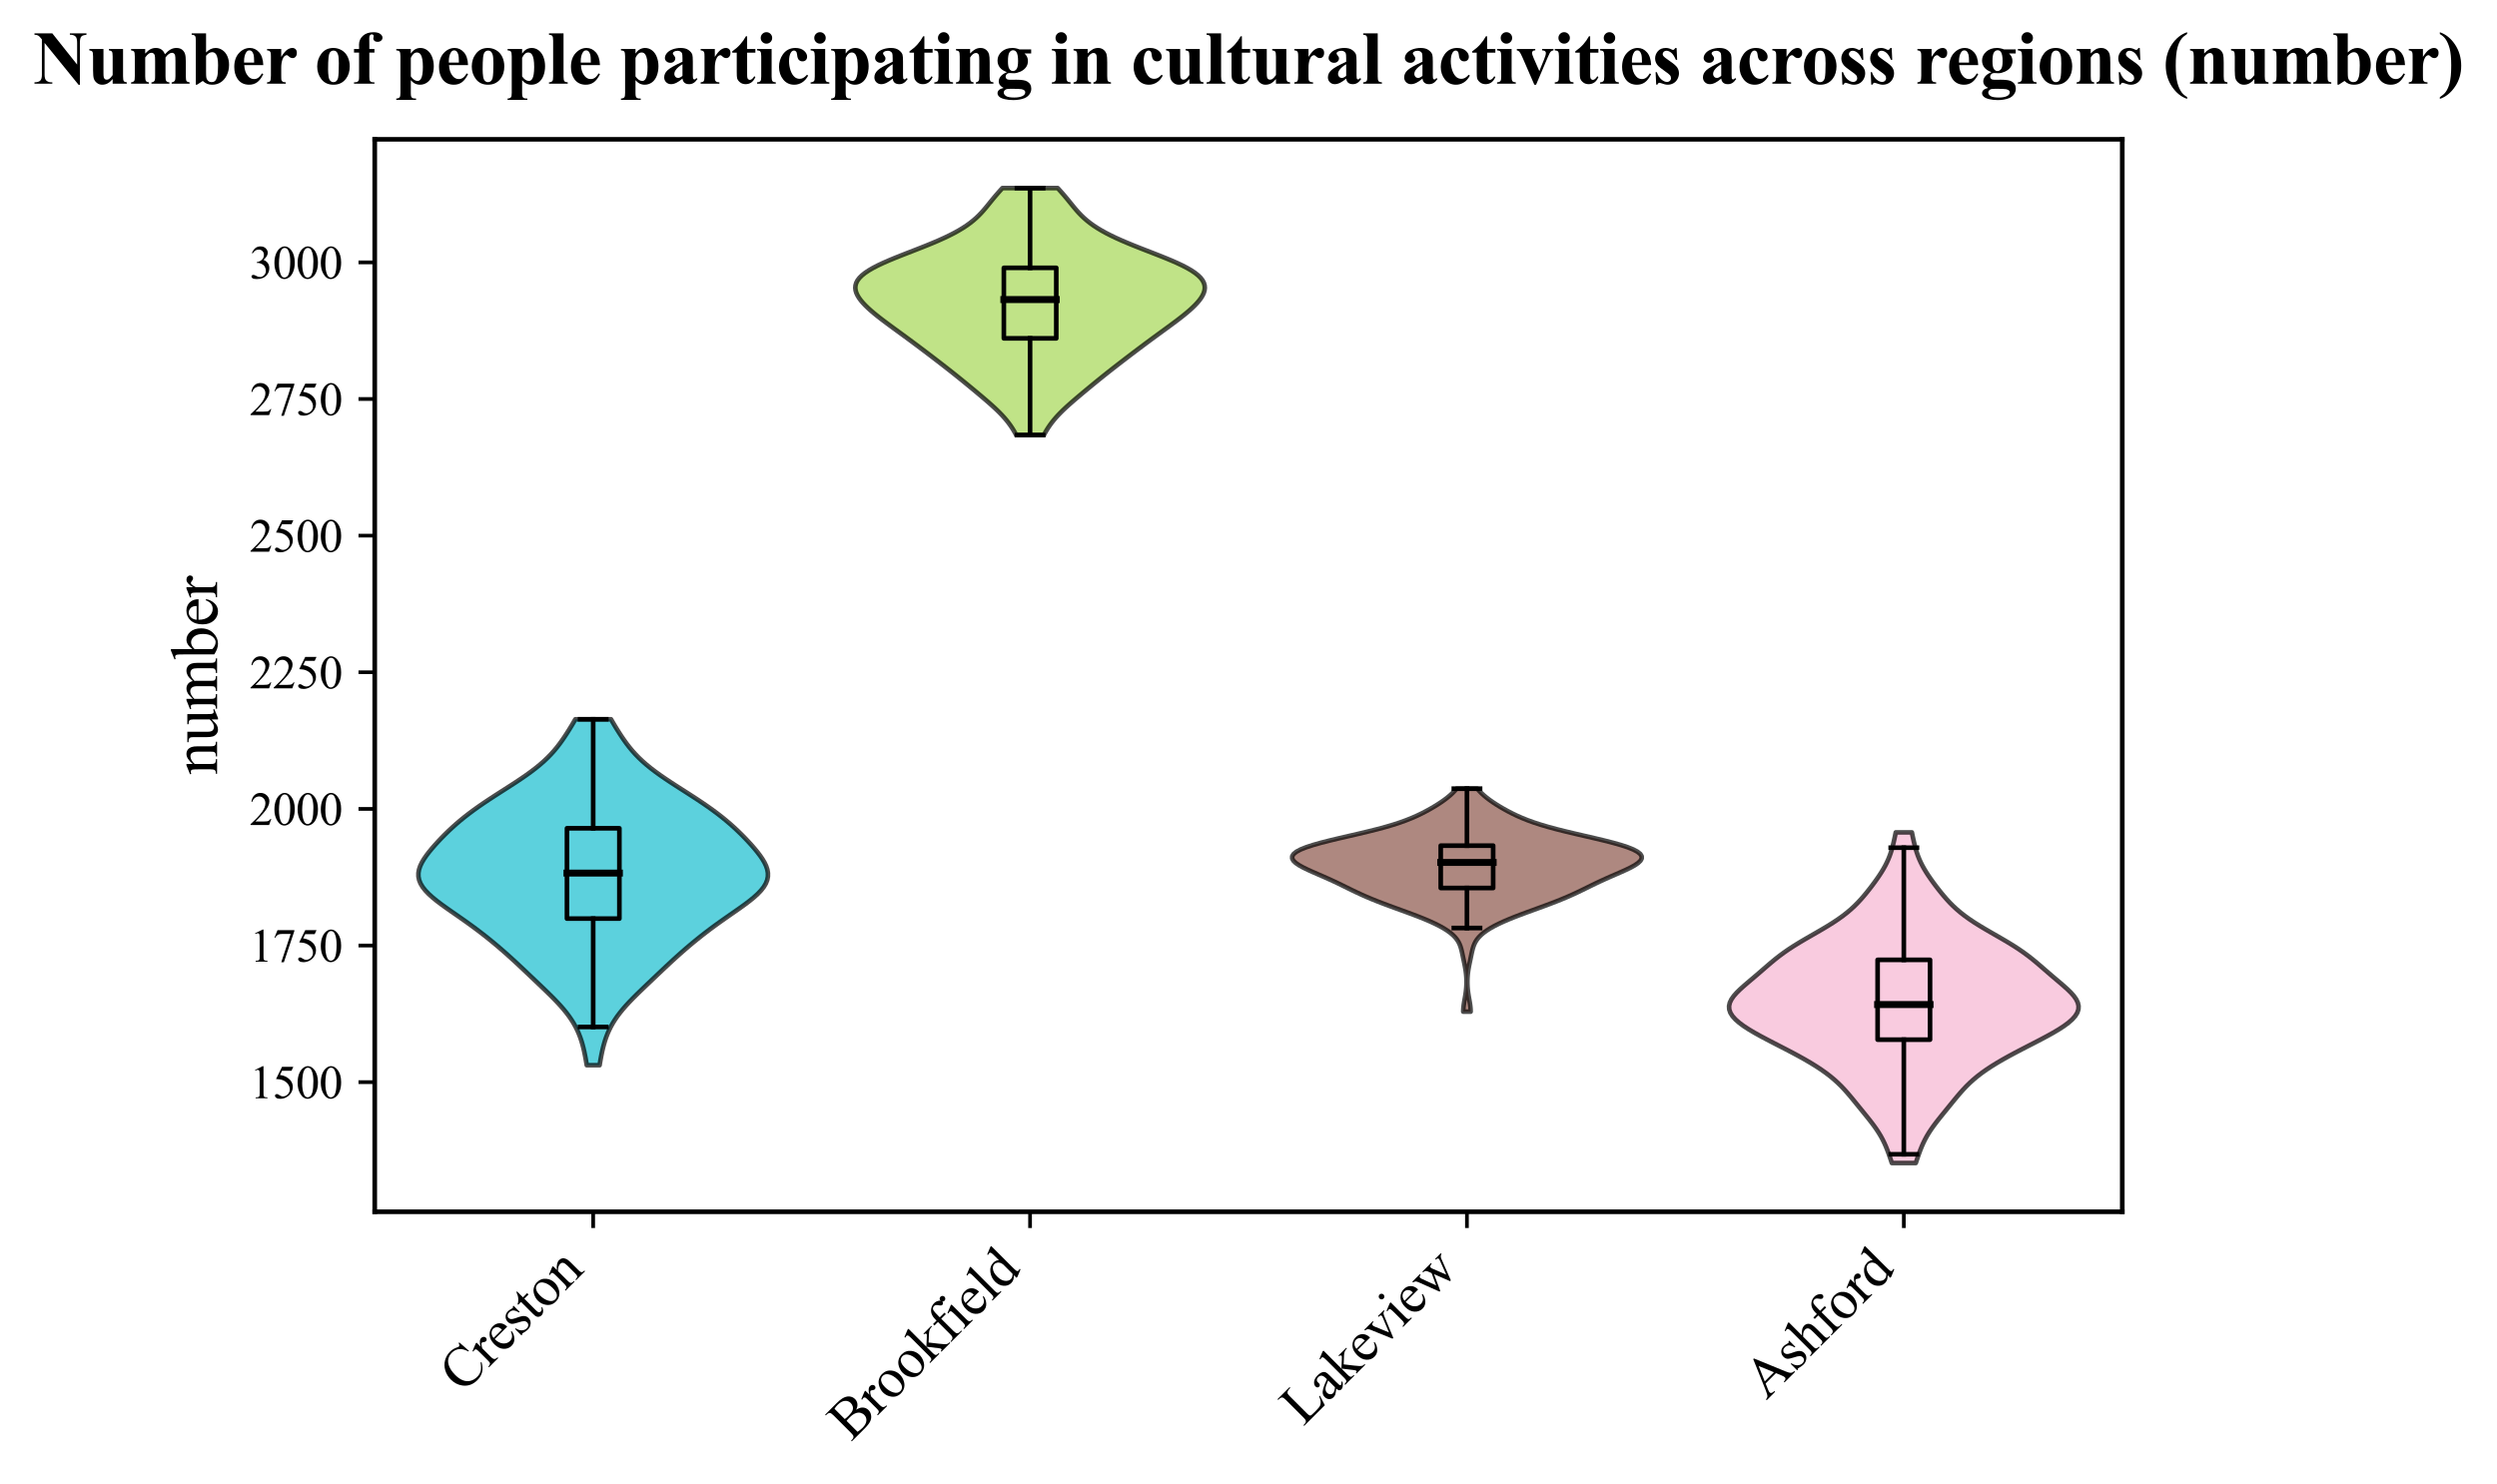 <?xml version="1.0" encoding="utf-8" standalone="no"?>
<!DOCTYPE svg PUBLIC "-//W3C//DTD SVG 1.1//EN"
  "http://www.w3.org/Graphics/SVG/1.1/DTD/svg11.dtd">
<svg xmlns:xlink="http://www.w3.org/1999/xlink" width="538.4pt" height="319.988pt" viewBox="0 0 538.4 319.988" xmlns="http://www.w3.org/2000/svg" version="1.1">
 <defs>
  <style type="text/css">*{stroke-linejoin: round; stroke-linecap: butt}</style>
 </defs>
 <g id="figure_1">
  <g id="patch_1">
   <path d="M 0 319.988 
L 538.4 319.988 
L 538.4 0 
L 0 0 
z
" style="fill: #ffffff"/>
  </g>
  <g id="axes_1">
   <g id="patch_2">
    <path d="M 80.8 261.318 
L 457.6 261.318 
L 457.6 30.045 
L 80.8 30.045 
z
" style="fill: #ffffff"/>
   </g>
   <g id="PolyCollection_1">
    <defs>
     <path id="m46df792dee" d="M 129.283 -90.278 
L 126.517 -90.278 
L 126.391 -91.031 
L 126.258 -91.785 
L 126.113 -92.538 
L 125.955 -93.292 
L 125.778 -94.045 
L 125.579 -94.799 
L 125.354 -95.552 
L 125.098 -96.306 
L 124.807 -97.059 
L 124.476 -97.813 
L 124.102 -98.566 
L 123.682 -99.32 
L 123.213 -100.074 
L 122.696 -100.827 
L 122.129 -101.581 
L 121.516 -102.334 
L 120.859 -103.088 
L 120.165 -103.841 
L 119.438 -104.595 
L 118.687 -105.348 
L 117.917 -106.102 
L 117.135 -106.855 
L 116.346 -107.609 
L 115.554 -108.362 
L 114.761 -109.116 
L 113.967 -109.87 
L 113.172 -110.623 
L 112.373 -111.377 
L 111.568 -112.13 
L 110.753 -112.884 
L 109.925 -113.637 
L 109.083 -114.391 
L 108.223 -115.144 
L 107.345 -115.898 
L 106.447 -116.651 
L 105.526 -117.405 
L 104.582 -118.159 
L 103.612 -118.912 
L 102.617 -119.666 
L 101.595 -120.419 
L 100.548 -121.173 
L 99.481 -121.926 
L 98.399 -122.68 
L 97.314 -123.433 
L 96.239 -124.187 
L 95.193 -124.94 
L 94.196 -125.694 
L 93.27 -126.447 
L 92.436 -127.201 
L 91.715 -127.955 
L 91.123 -128.708 
L 90.674 -129.462 
L 90.374 -130.215 
L 90.224 -130.969 
L 90.22 -131.722 
L 90.351 -132.476 
L 90.604 -133.229 
L 90.962 -133.983 
L 91.408 -134.736 
L 91.925 -135.49 
L 92.5 -136.244 
L 93.118 -136.997 
L 93.773 -137.751 
L 94.459 -138.504 
L 95.172 -139.258 
L 95.913 -140.011 
L 96.685 -140.765 
L 97.49 -141.518 
L 98.332 -142.272 
L 99.214 -143.025 
L 100.138 -143.779 
L 101.107 -144.532 
L 102.12 -145.286 
L 103.175 -146.04 
L 104.268 -146.793 
L 105.395 -147.547 
L 106.549 -148.3 
L 107.72 -149.054 
L 108.898 -149.807 
L 110.072 -150.561 
L 111.231 -151.314 
L 112.362 -152.068 
L 113.455 -152.821 
L 114.499 -153.575 
L 115.486 -154.328 
L 116.411 -155.082 
L 117.272 -155.836 
L 118.067 -156.589 
L 118.8 -157.343 
L 119.476 -158.096 
L 120.1 -158.85 
L 120.68 -159.603 
L 121.224 -160.357 
L 121.74 -161.11 
L 122.233 -161.864 
L 122.709 -162.617 
L 123.171 -163.371 
L 123.62 -164.125 
L 124.057 -164.878 
L 131.743 -164.878 
L 131.743 -164.878 
L 132.18 -164.125 
L 132.629 -163.371 
L 133.091 -162.617 
L 133.567 -161.864 
L 134.06 -161.11 
L 134.576 -160.357 
L 135.12 -159.603 
L 135.7 -158.85 
L 136.324 -158.096 
L 137 -157.343 
L 137.733 -156.589 
L 138.528 -155.836 
L 139.389 -155.082 
L 140.314 -154.328 
L 141.301 -153.575 
L 142.345 -152.821 
L 143.438 -152.068 
L 144.569 -151.314 
L 145.728 -150.561 
L 146.902 -149.807 
L 148.08 -149.054 
L 149.251 -148.3 
L 150.405 -147.547 
L 151.532 -146.793 
L 152.625 -146.04 
L 153.68 -145.286 
L 154.693 -144.532 
L 155.662 -143.779 
L 156.586 -143.025 
L 157.468 -142.272 
L 158.31 -141.518 
L 159.115 -140.765 
L 159.887 -140.011 
L 160.628 -139.258 
L 161.341 -138.504 
L 162.027 -137.751 
L 162.682 -136.997 
L 163.3 -136.244 
L 163.875 -135.49 
L 164.392 -134.736 
L 164.838 -133.983 
L 165.196 -133.229 
L 165.449 -132.476 
L 165.58 -131.722 
L 165.576 -130.969 
L 165.426 -130.215 
L 165.126 -129.462 
L 164.677 -128.708 
L 164.085 -127.955 
L 163.364 -127.201 
L 162.53 -126.447 
L 161.604 -125.694 
L 160.607 -124.94 
L 159.561 -124.187 
L 158.486 -123.433 
L 157.401 -122.68 
L 156.319 -121.926 
L 155.252 -121.173 
L 154.205 -120.419 
L 153.183 -119.666 
L 152.188 -118.912 
L 151.218 -118.159 
L 150.274 -117.405 
L 149.353 -116.651 
L 148.455 -115.898 
L 147.577 -115.144 
L 146.717 -114.391 
L 145.875 -113.637 
L 145.047 -112.884 
L 144.232 -112.13 
L 143.427 -111.377 
L 142.628 -110.623 
L 141.833 -109.87 
L 141.039 -109.116 
L 140.246 -108.362 
L 139.454 -107.609 
L 138.665 -106.855 
L 137.883 -106.102 
L 137.113 -105.348 
L 136.362 -104.595 
L 135.635 -103.841 
L 134.941 -103.088 
L 134.284 -102.334 
L 133.671 -101.581 
L 133.104 -100.827 
L 132.587 -100.074 
L 132.118 -99.32 
L 131.698 -98.566 
L 131.324 -97.813 
L 130.993 -97.059 
L 130.702 -96.306 
L 130.446 -95.552 
L 130.221 -94.799 
L 130.022 -94.045 
L 129.845 -93.292 
L 129.687 -92.538 
L 129.542 -91.785 
L 129.409 -91.031 
L 129.283 -90.278 
z
" style="stroke: #000000; stroke-opacity: 0.7"/>
    </defs>
    <g clip-path="url(#pe33342dae5)">
     <use xlink:href="#m46df792dee" x="0" y="319.988" style="fill: #17becf; fill-opacity: 0.7; stroke: #000000; stroke-opacity: 0.7"/>
    </g>
   </g>
   <g id="PolyCollection_2">
    <defs>
     <path id="m4083320f9e" d="M 225.074 -226.161 
L 219.126 -226.161 
L 218.834 -226.699 
L 218.52 -227.237 
L 218.181 -227.776 
L 217.815 -228.314 
L 217.419 -228.852 
L 216.991 -229.39 
L 216.532 -229.928 
L 216.042 -230.466 
L 215.522 -231.004 
L 214.976 -231.542 
L 214.405 -232.08 
L 213.814 -232.618 
L 213.207 -233.156 
L 212.587 -233.694 
L 211.957 -234.232 
L 211.32 -234.77 
L 210.678 -235.309 
L 210.032 -235.847 
L 209.382 -236.385 
L 208.73 -236.923 
L 208.073 -237.461 
L 207.413 -237.999 
L 206.747 -238.537 
L 206.077 -239.075 
L 205.4 -239.613 
L 204.719 -240.151 
L 204.032 -240.689 
L 203.34 -241.227 
L 202.644 -241.765 
L 201.944 -242.303 
L 201.241 -242.842 
L 200.535 -243.38 
L 199.827 -243.918 
L 199.115 -244.456 
L 198.401 -244.994 
L 197.682 -245.532 
L 196.96 -246.07 
L 196.234 -246.608 
L 195.504 -247.146 
L 194.77 -247.684 
L 194.033 -248.222 
L 193.295 -248.76 
L 192.557 -249.298 
L 191.824 -249.837 
L 191.097 -250.375 
L 190.38 -250.913 
L 189.679 -251.451 
L 188.997 -251.989 
L 188.339 -252.527 
L 187.71 -253.065 
L 187.117 -253.603 
L 186.563 -254.141 
L 186.057 -254.679 
L 185.604 -255.217 
L 185.211 -255.755 
L 184.888 -256.293 
L 184.642 -256.831 
L 184.483 -257.37 
L 184.42 -257.908 
L 184.463 -258.446 
L 184.621 -258.984 
L 184.901 -259.522 
L 185.31 -260.06 
L 185.851 -260.598 
L 186.524 -261.136 
L 187.327 -261.674 
L 188.254 -262.212 
L 189.295 -262.75 
L 190.438 -263.288 
L 191.667 -263.826 
L 192.964 -264.365 
L 194.31 -264.903 
L 195.686 -265.441 
L 197.071 -265.979 
L 198.449 -266.517 
L 199.8 -267.055 
L 201.111 -267.593 
L 202.369 -268.131 
L 203.565 -268.669 
L 204.69 -269.207 
L 205.741 -269.745 
L 206.713 -270.283 
L 207.608 -270.821 
L 208.427 -271.359 
L 209.173 -271.898 
L 209.852 -272.436 
L 210.47 -272.974 
L 211.034 -273.512 
L 211.554 -274.05 
L 212.039 -274.588 
L 212.498 -275.126 
L 212.941 -275.664 
L 213.377 -276.202 
L 213.813 -276.74 
L 214.255 -277.278 
L 214.708 -277.816 
L 215.175 -278.354 
L 215.654 -278.892 
L 216.146 -279.431 
L 228.054 -279.431 
L 228.054 -279.431 
L 228.546 -278.892 
L 229.025 -278.354 
L 229.492 -277.816 
L 229.945 -277.278 
L 230.387 -276.74 
L 230.823 -276.202 
L 231.259 -275.664 
L 231.702 -275.126 
L 232.161 -274.588 
L 232.646 -274.05 
L 233.166 -273.512 
L 233.73 -272.974 
L 234.348 -272.436 
L 235.027 -271.898 
L 235.773 -271.359 
L 236.592 -270.821 
L 237.487 -270.283 
L 238.459 -269.745 
L 239.51 -269.207 
L 240.635 -268.669 
L 241.831 -268.131 
L 243.089 -267.593 
L 244.4 -267.055 
L 245.751 -266.517 
L 247.129 -265.979 
L 248.514 -265.441 
L 249.89 -264.903 
L 251.236 -264.365 
L 252.533 -263.826 
L 253.762 -263.288 
L 254.905 -262.75 
L 255.946 -262.212 
L 256.873 -261.674 
L 257.676 -261.136 
L 258.349 -260.598 
L 258.89 -260.06 
L 259.299 -259.522 
L 259.579 -258.984 
L 259.737 -258.446 
L 259.78 -257.908 
L 259.717 -257.37 
L 259.558 -256.831 
L 259.312 -256.293 
L 258.989 -255.755 
L 258.596 -255.217 
L 258.143 -254.679 
L 257.637 -254.141 
L 257.083 -253.603 
L 256.49 -253.065 
L 255.861 -252.527 
L 255.203 -251.989 
L 254.521 -251.451 
L 253.82 -250.913 
L 253.103 -250.375 
L 252.376 -249.837 
L 251.643 -249.298 
L 250.905 -248.76 
L 250.167 -248.222 
L 249.43 -247.684 
L 248.696 -247.146 
L 247.966 -246.608 
L 247.24 -246.07 
L 246.518 -245.532 
L 245.799 -244.994 
L 245.085 -244.456 
L 244.373 -243.918 
L 243.665 -243.38 
L 242.959 -242.842 
L 242.256 -242.303 
L 241.556 -241.765 
L 240.86 -241.227 
L 240.168 -240.689 
L 239.481 -240.151 
L 238.8 -239.613 
L 238.123 -239.075 
L 237.453 -238.537 
L 236.787 -237.999 
L 236.127 -237.461 
L 235.47 -236.923 
L 234.818 -236.385 
L 234.168 -235.847 
L 233.522 -235.309 
L 232.88 -234.77 
L 232.243 -234.232 
L 231.613 -233.694 
L 230.993 -233.156 
L 230.386 -232.618 
L 229.795 -232.08 
L 229.224 -231.542 
L 228.678 -231.004 
L 228.158 -230.466 
L 227.668 -229.928 
L 227.209 -229.39 
L 226.781 -228.852 
L 226.385 -228.314 
L 226.019 -227.776 
L 225.68 -227.237 
L 225.366 -226.699 
L 225.074 -226.161 
z
" style="stroke: #000000; stroke-opacity: 0.7"/>
    </defs>
    <g clip-path="url(#pe33342dae5)">
     <use xlink:href="#m4083320f9e" x="0" y="319.988" style="fill: #a6d854; fill-opacity: 0.7; stroke: #000000; stroke-opacity: 0.7"/>
    </g>
   </g>
   <g id="PolyCollection_3">
    <defs>
     <path id="ma12f93ab40" d="M 317.099 -101.827 
L 315.501 -101.827 
L 315.514 -102.313 
L 315.551 -102.798 
L 315.609 -103.284 
L 315.683 -103.77 
L 315.767 -104.256 
L 315.853 -104.741 
L 315.937 -105.227 
L 316.014 -105.713 
L 316.079 -106.198 
L 316.132 -106.684 
L 316.171 -107.17 
L 316.195 -107.655 
L 316.206 -108.141 
L 316.202 -108.627 
L 316.183 -109.112 
L 316.15 -109.598 
L 316.103 -110.084 
L 316.041 -110.57 
L 315.966 -111.055 
L 315.879 -111.541 
L 315.784 -112.027 
L 315.684 -112.512 
L 315.581 -112.998 
L 315.478 -113.484 
L 315.377 -113.969 
L 315.274 -114.455 
L 315.164 -114.941 
L 315.04 -115.426 
L 314.89 -115.912 
L 314.7 -116.398 
L 314.457 -116.884 
L 314.147 -117.369 
L 313.759 -117.855 
L 313.283 -118.341 
L 312.712 -118.826 
L 312.044 -119.312 
L 311.275 -119.798 
L 310.409 -120.283 
L 309.447 -120.769 
L 308.396 -121.255 
L 307.263 -121.741 
L 306.059 -122.226 
L 304.797 -122.712 
L 303.492 -123.198 
L 302.163 -123.683 
L 300.827 -124.169 
L 299.502 -124.655 
L 298.205 -125.14 
L 296.949 -125.626 
L 295.744 -126.112 
L 294.593 -126.597 
L 293.498 -127.083 
L 292.45 -127.569 
L 291.44 -128.055 
L 290.452 -128.54 
L 289.466 -129.026 
L 288.466 -129.512 
L 287.437 -129.997 
L 286.372 -130.483 
L 285.275 -130.969 
L 284.158 -131.454 
L 283.046 -131.94 
L 281.972 -132.426 
L 280.976 -132.911 
L 280.101 -133.397 
L 279.391 -133.883 
L 278.885 -134.369 
L 278.62 -134.854 
L 278.625 -135.34 
L 278.922 -135.826 
L 279.525 -136.311 
L 280.435 -136.797 
L 281.643 -137.283 
L 283.125 -137.768 
L 284.844 -138.254 
L 286.749 -138.74 
L 288.782 -139.226 
L 290.879 -139.711 
L 292.976 -140.197 
L 295.015 -140.683 
L 296.951 -141.168 
L 298.749 -141.654 
L 300.394 -142.14 
L 301.882 -142.625 
L 303.222 -143.111 
L 304.432 -143.597 
L 305.531 -144.082 
L 306.541 -144.568 
L 307.481 -145.054 
L 308.363 -145.54 
L 309.196 -146.025 
L 309.983 -146.511 
L 310.723 -146.997 
L 311.415 -147.482 
L 312.055 -147.968 
L 312.64 -148.454 
L 313.17 -148.939 
L 313.645 -149.425 
L 314.066 -149.911 
L 318.534 -149.911 
L 318.534 -149.911 
L 318.955 -149.425 
L 319.43 -148.939 
L 319.96 -148.454 
L 320.545 -147.968 
L 321.185 -147.482 
L 321.877 -146.997 
L 322.617 -146.511 
L 323.404 -146.025 
L 324.237 -145.54 
L 325.119 -145.054 
L 326.059 -144.568 
L 327.069 -144.082 
L 328.168 -143.597 
L 329.378 -143.111 
L 330.718 -142.625 
L 332.206 -142.14 
L 333.851 -141.654 
L 335.649 -141.168 
L 337.585 -140.683 
L 339.624 -140.197 
L 341.721 -139.711 
L 343.818 -139.226 
L 345.851 -138.74 
L 347.756 -138.254 
L 349.475 -137.768 
L 350.957 -137.283 
L 352.165 -136.797 
L 353.075 -136.311 
L 353.678 -135.826 
L 353.975 -135.34 
L 353.98 -134.854 
L 353.715 -134.369 
L 353.209 -133.883 
L 352.499 -133.397 
L 351.624 -132.911 
L 350.628 -132.426 
L 349.554 -131.94 
L 348.442 -131.454 
L 347.325 -130.969 
L 346.228 -130.483 
L 345.163 -129.997 
L 344.134 -129.512 
L 343.134 -129.026 
L 342.148 -128.54 
L 341.16 -128.055 
L 340.149 -127.569 
L 339.102 -127.083 
L 338.007 -126.597 
L 336.856 -126.112 
L 335.651 -125.626 
L 334.395 -125.14 
L 333.098 -124.655 
L 331.773 -124.169 
L 330.437 -123.683 
L 329.108 -123.198 
L 327.803 -122.712 
L 326.541 -122.226 
L 325.337 -121.741 
L 324.204 -121.255 
L 323.153 -120.769 
L 322.191 -120.283 
L 321.325 -119.798 
L 320.556 -119.312 
L 319.888 -118.826 
L 319.317 -118.341 
L 318.841 -117.855 
L 318.453 -117.369 
L 318.143 -116.884 
L 317.9 -116.398 
L 317.71 -115.912 
L 317.56 -115.426 
L 317.436 -114.941 
L 317.326 -114.455 
L 317.223 -113.969 
L 317.122 -113.484 
L 317.019 -112.998 
L 316.916 -112.512 
L 316.816 -112.027 
L 316.721 -111.541 
L 316.634 -111.055 
L 316.559 -110.57 
L 316.497 -110.084 
L 316.45 -109.598 
L 316.417 -109.112 
L 316.398 -108.627 
L 316.394 -108.141 
L 316.405 -107.655 
L 316.429 -107.17 
L 316.468 -106.684 
L 316.521 -106.198 
L 316.586 -105.713 
L 316.663 -105.227 
L 316.747 -104.741 
L 316.833 -104.256 
L 316.917 -103.77 
L 316.991 -103.284 
L 317.049 -102.798 
L 317.086 -102.313 
L 317.099 -101.827 
z
" style="stroke: #000000; stroke-opacity: 0.7"/>
    </defs>
    <g clip-path="url(#pe33342dae5)">
     <use xlink:href="#ma12f93ab40" x="0" y="319.988" style="fill: #8c564b; fill-opacity: 0.7; stroke: #000000; stroke-opacity: 0.7"/>
    </g>
   </g>
   <g id="PolyCollection_4">
    <defs>
     <path id="m7e3959f5c3" d="M 413.079 -69.182 
L 407.921 -69.182 
L 407.681 -69.902 
L 407.435 -70.622 
L 407.18 -71.343 
L 406.909 -72.063 
L 406.617 -72.783 
L 406.297 -73.503 
L 405.944 -74.223 
L 405.553 -74.944 
L 405.122 -75.664 
L 404.652 -76.384 
L 404.146 -77.104 
L 403.61 -77.824 
L 403.05 -78.545 
L 402.474 -79.265 
L 401.89 -79.985 
L 401.304 -80.705 
L 400.717 -81.425 
L 400.132 -82.146 
L 399.544 -82.866 
L 398.948 -83.586 
L 398.333 -84.306 
L 397.69 -85.027 
L 397.007 -85.747 
L 396.272 -86.467 
L 395.475 -87.187 
L 394.609 -87.907 
L 393.667 -88.628 
L 392.648 -89.348 
L 391.553 -90.068 
L 390.384 -90.788 
L 389.15 -91.508 
L 387.857 -92.229 
L 386.516 -92.949 
L 385.141 -93.669 
L 383.745 -94.389 
L 382.344 -95.109 
L 380.957 -95.83 
L 379.604 -96.55 
L 378.308 -97.27 
L 377.093 -97.99 
L 375.985 -98.71 
L 375.009 -99.431 
L 374.19 -100.151 
L 373.549 -100.871 
L 373.102 -101.591 
L 372.858 -102.312 
L 372.82 -103.032 
L 372.98 -103.752 
L 373.323 -104.472 
L 373.825 -105.192 
L 374.459 -105.913 
L 375.191 -106.633 
L 375.991 -107.353 
L 376.828 -108.073 
L 377.68 -108.793 
L 378.53 -109.514 
L 379.369 -110.234 
L 380.2 -110.954 
L 381.03 -111.674 
L 381.873 -112.394 
L 382.745 -113.115 
L 383.662 -113.835 
L 384.637 -114.555 
L 385.677 -115.275 
L 386.785 -115.996 
L 387.953 -116.716 
L 389.169 -117.436 
L 390.415 -118.156 
L 391.669 -118.876 
L 392.909 -119.597 
L 394.113 -120.317 
L 395.262 -121.037 
L 396.343 -121.757 
L 397.347 -122.477 
L 398.271 -123.198 
L 399.119 -123.918 
L 399.895 -124.638 
L 400.611 -125.358 
L 401.276 -126.078 
L 401.901 -126.799 
L 402.496 -127.519 
L 403.069 -128.239 
L 403.622 -128.959 
L 404.158 -129.679 
L 404.676 -130.4 
L 405.171 -131.12 
L 405.64 -131.84 
L 406.078 -132.56 
L 406.48 -133.281 
L 406.844 -134.001 
L 407.169 -134.721 
L 407.456 -135.441 
L 407.707 -136.161 
L 407.927 -136.882 
L 408.122 -137.602 
L 408.298 -138.322 
L 408.46 -139.042 
L 408.614 -139.762 
L 408.763 -140.483 
L 412.237 -140.483 
L 412.237 -140.483 
L 412.386 -139.762 
L 412.54 -139.042 
L 412.702 -138.322 
L 412.878 -137.602 
L 413.073 -136.882 
L 413.293 -136.161 
L 413.544 -135.441 
L 413.831 -134.721 
L 414.156 -134.001 
L 414.52 -133.281 
L 414.922 -132.56 
L 415.36 -131.84 
L 415.829 -131.12 
L 416.324 -130.4 
L 416.842 -129.679 
L 417.378 -128.959 
L 417.931 -128.239 
L 418.504 -127.519 
L 419.099 -126.799 
L 419.724 -126.078 
L 420.389 -125.358 
L 421.105 -124.638 
L 421.881 -123.918 
L 422.729 -123.198 
L 423.653 -122.477 
L 424.657 -121.757 
L 425.738 -121.037 
L 426.887 -120.317 
L 428.091 -119.597 
L 429.331 -118.876 
L 430.585 -118.156 
L 431.831 -117.436 
L 433.047 -116.716 
L 434.215 -115.996 
L 435.323 -115.275 
L 436.363 -114.555 
L 437.338 -113.835 
L 438.255 -113.115 
L 439.127 -112.394 
L 439.97 -111.674 
L 440.8 -110.954 
L 441.631 -110.234 
L 442.47 -109.514 
L 443.32 -108.793 
L 444.172 -108.073 
L 445.009 -107.353 
L 445.809 -106.633 
L 446.541 -105.913 
L 447.175 -105.192 
L 447.677 -104.472 
L 448.02 -103.752 
L 448.18 -103.032 
L 448.142 -102.312 
L 447.898 -101.591 
L 447.451 -100.871 
L 446.81 -100.151 
L 445.991 -99.431 
L 445.015 -98.71 
L 443.907 -97.99 
L 442.692 -97.27 
L 441.396 -96.55 
L 440.043 -95.83 
L 438.656 -95.109 
L 437.255 -94.389 
L 435.859 -93.669 
L 434.484 -92.949 
L 433.143 -92.229 
L 431.85 -91.508 
L 430.616 -90.788 
L 429.447 -90.068 
L 428.352 -89.348 
L 427.333 -88.628 
L 426.391 -87.907 
L 425.525 -87.187 
L 424.728 -86.467 
L 423.993 -85.747 
L 423.31 -85.027 
L 422.667 -84.306 
L 422.052 -83.586 
L 421.456 -82.866 
L 420.868 -82.146 
L 420.283 -81.425 
L 419.696 -80.705 
L 419.11 -79.985 
L 418.526 -79.265 
L 417.95 -78.545 
L 417.39 -77.824 
L 416.854 -77.104 
L 416.348 -76.384 
L 415.878 -75.664 
L 415.447 -74.944 
L 415.056 -74.223 
L 414.703 -73.503 
L 414.383 -72.783 
L 414.091 -72.063 
L 413.82 -71.343 
L 413.565 -70.622 
L 413.319 -69.902 
L 413.079 -69.182 
z
" style="stroke: #000000; stroke-opacity: 0.7"/>
    </defs>
    <g clip-path="url(#pe33342dae5)">
     <use xlink:href="#m7e3959f5c3" x="0" y="319.988" style="fill: #f7b6d2; fill-opacity: 0.7; stroke: #000000; stroke-opacity: 0.7"/>
    </g>
   </g>
   <g id="matplotlib.axis_1">
    <g id="xtick_1">
     <g id="line2d_1">
      <defs>
       <path id="md46a8ae9b6" d="M 0 0 
L 0 3.5 
" style="stroke: #000000; stroke-width: 0.8"/>
      </defs>
      <g>
       <use xlink:href="#md46a8ae9b6" x="127.9" y="261.318" style="stroke: #000000; stroke-width: 0.8"/>
      </g>
     </g>
     <g id="text_1">
      <!-- Creston -->
      <g transform="translate(99.688 300.608) rotate(-45) scale(0.12 -0.12)">
       <defs>
        <path id="TimesNewRomanPSMT-43" d="M 3853 4334 
L 3950 2894 
L 3853 2894 
Q 3659 3541 3300 3825 
Q 2941 4109 2438 4109 
Q 2016 4109 1675 3895 
Q 1334 3681 1139 3212 
Q 944 2744 944 2047 
Q 944 1472 1128 1050 
Q 1313 628 1683 403 
Q 2053 178 2528 178 
Q 2941 178 3256 354 
Q 3572 531 3950 1056 
L 4047 994 
Q 3728 428 3303 165 
Q 2878 -97 2294 -97 
Q 1241 -97 663 684 
Q 231 1266 231 2053 
Q 231 2688 515 3219 
Q 800 3750 1298 4042 
Q 1797 4334 2388 4334 
Q 2847 4334 3294 4109 
Q 3425 4041 3481 4041 
Q 3566 4041 3628 4100 
Q 3709 4184 3744 4334 
L 3853 4334 
z
" transform="scale(0.016)"/>
        <path id="TimesNewRomanPSMT-72" d="M 1038 2947 
L 1038 2303 
Q 1397 2947 1775 2947 
Q 1947 2947 2059 2842 
Q 2172 2738 2172 2600 
Q 2172 2478 2090 2393 
Q 2009 2309 1897 2309 
Q 1788 2309 1652 2417 
Q 1516 2525 1450 2525 
Q 1394 2525 1328 2463 
Q 1188 2334 1038 2041 
L 1038 669 
Q 1038 431 1097 309 
Q 1138 225 1241 169 
Q 1344 113 1538 113 
L 1538 0 
L 72 0 
L 72 113 
Q 291 113 397 181 
Q 475 231 506 341 
Q 522 394 522 644 
L 522 1753 
Q 522 2253 501 2348 
Q 481 2444 426 2487 
Q 372 2531 291 2531 
Q 194 2531 72 2484 
L 41 2597 
L 906 2947 
L 1038 2947 
z
" transform="scale(0.016)"/>
        <path id="TimesNewRomanPSMT-65" d="M 681 1784 
Q 678 1147 991 784 
Q 1303 422 1725 422 
Q 2006 422 2214 576 
Q 2422 731 2563 1106 
L 2659 1044 
Q 2594 616 2278 264 
Q 1963 -88 1488 -88 
Q 972 -88 605 314 
Q 238 716 238 1394 
Q 238 2128 614 2539 
Q 991 2950 1559 2950 
Q 2041 2950 2350 2633 
Q 2659 2316 2659 1784 
L 681 1784 
z
M 681 1966 
L 2006 1966 
Q 1991 2241 1941 2353 
Q 1863 2528 1708 2628 
Q 1553 2728 1384 2728 
Q 1125 2728 920 2526 
Q 716 2325 681 1966 
z
" transform="scale(0.016)"/>
        <path id="TimesNewRomanPSMT-73" d="M 2050 2947 
L 2050 1972 
L 1947 1972 
Q 1828 2431 1642 2597 
Q 1456 2763 1169 2763 
Q 950 2763 815 2647 
Q 681 2531 681 2391 
Q 681 2216 781 2091 
Q 878 1963 1175 1819 
L 1631 1597 
Q 2266 1288 2266 781 
Q 2266 391 1970 151 
Q 1675 -88 1309 -88 
Q 1047 -88 709 6 
Q 606 38 541 38 
Q 469 38 428 -44 
L 325 -44 
L 325 978 
L 428 978 
Q 516 541 762 319 
Q 1009 97 1316 97 
Q 1531 97 1667 223 
Q 1803 350 1803 528 
Q 1803 744 1651 891 
Q 1500 1038 1047 1263 
Q 594 1488 453 1669 
Q 313 1847 313 2119 
Q 313 2472 555 2709 
Q 797 2947 1181 2947 
Q 1350 2947 1591 2875 
Q 1750 2828 1803 2828 
Q 1853 2828 1881 2850 
Q 1909 2872 1947 2947 
L 2050 2947 
z
" transform="scale(0.016)"/>
        <path id="TimesNewRomanPSMT-74" d="M 1031 3803 
L 1031 2863 
L 1700 2863 
L 1700 2644 
L 1031 2644 
L 1031 788 
Q 1031 509 1111 412 
Q 1191 316 1316 316 
Q 1419 316 1516 380 
Q 1613 444 1666 569 
L 1788 569 
Q 1678 263 1478 108 
Q 1278 -47 1066 -47 
Q 922 -47 784 33 
Q 647 113 581 261 
Q 516 409 516 719 
L 516 2644 
L 63 2644 
L 63 2747 
Q 234 2816 414 2980 
Q 594 3144 734 3369 
Q 806 3488 934 3803 
L 1031 3803 
z
" transform="scale(0.016)"/>
        <path id="TimesNewRomanPSMT-6f" d="M 1600 2947 
Q 2250 2947 2644 2453 
Q 2978 2031 2978 1484 
Q 2978 1100 2793 706 
Q 2609 313 2286 112 
Q 1963 -88 1566 -88 
Q 919 -88 538 428 
Q 216 863 216 1403 
Q 216 1797 411 2186 
Q 606 2575 925 2761 
Q 1244 2947 1600 2947 
z
M 1503 2744 
Q 1338 2744 1170 2645 
Q 1003 2547 900 2300 
Q 797 2053 797 1666 
Q 797 1041 1045 587 
Q 1294 134 1700 134 
Q 2003 134 2200 384 
Q 2397 634 2397 1244 
Q 2397 2006 2069 2444 
Q 1847 2744 1503 2744 
z
" transform="scale(0.016)"/>
        <path id="TimesNewRomanPSMT-6e" d="M 1034 2341 
Q 1538 2947 1994 2947 
Q 2228 2947 2397 2830 
Q 2566 2713 2666 2444 
Q 2734 2256 2734 1869 
L 2734 647 
Q 2734 375 2778 278 
Q 2813 200 2889 156 
Q 2966 113 3172 113 
L 3172 0 
L 1756 0 
L 1756 113 
L 1816 113 
Q 2016 113 2095 173 
Q 2175 234 2206 353 
Q 2219 400 2219 647 
L 2219 1819 
Q 2219 2209 2117 2386 
Q 2016 2563 1775 2563 
Q 1403 2563 1034 2156 
L 1034 647 
Q 1034 356 1069 288 
Q 1113 197 1189 155 
Q 1266 113 1500 113 
L 1500 0 
L 84 0 
L 84 113 
L 147 113 
Q 366 113 442 223 
Q 519 334 519 647 
L 519 1709 
Q 519 2225 495 2337 
Q 472 2450 423 2490 
Q 375 2531 294 2531 
Q 206 2531 84 2484 
L 38 2597 
L 900 2947 
L 1034 2947 
L 1034 2341 
z
" transform="scale(0.016)"/>
       </defs>
       <use xlink:href="#TimesNewRomanPSMT-43"/>
       <use xlink:href="#TimesNewRomanPSMT-72" x="66.699"/>
       <use xlink:href="#TimesNewRomanPSMT-65" x="100"/>
       <use xlink:href="#TimesNewRomanPSMT-73" x="144.385"/>
       <use xlink:href="#TimesNewRomanPSMT-74" x="183.301"/>
       <use xlink:href="#TimesNewRomanPSMT-6f" x="211.084"/>
       <use xlink:href="#TimesNewRomanPSMT-6e" x="261.084"/>
      </g>
     </g>
    </g>
    <g id="xtick_2">
     <g id="line2d_2">
      <g>
       <use xlink:href="#md46a8ae9b6" x="222.1" y="261.318" style="stroke: #000000; stroke-width: 0.8"/>
      </g>
     </g>
     <g id="text_2">
      <!-- Brookfield -->
      <g transform="translate(183.522 310.973) rotate(-45) scale(0.12 -0.12)">
       <defs>
        <path id="TimesNewRomanPSMT-42" d="M 2956 2163 
Q 3397 2069 3616 1863 
Q 3919 1575 3919 1159 
Q 3919 844 3719 555 
Q 3519 266 3170 133 
Q 2822 0 2106 0 
L 106 0 
L 106 116 
L 266 116 
Q 531 116 647 284 
Q 719 394 719 750 
L 719 3488 
Q 719 3881 628 3984 
Q 506 4122 266 4122 
L 106 4122 
L 106 4238 
L 1938 4238 
Q 2450 4238 2759 4163 
Q 3228 4050 3475 3764 
Q 3722 3478 3722 3106 
Q 3722 2788 3528 2536 
Q 3334 2284 2956 2163 
z
M 1319 2331 
Q 1434 2309 1582 2298 
Q 1731 2288 1909 2288 
Q 2366 2288 2595 2386 
Q 2825 2484 2947 2687 
Q 3069 2891 3069 3131 
Q 3069 3503 2766 3765 
Q 2463 4028 1881 4028 
Q 1569 4028 1319 3959 
L 1319 2331 
z
M 1319 306 
Q 1681 222 2034 222 
Q 2600 222 2897 476 
Q 3194 731 3194 1106 
Q 3194 1353 3059 1581 
Q 2925 1809 2622 1940 
Q 2319 2072 1872 2072 
Q 1678 2072 1540 2065 
Q 1403 2059 1319 2044 
L 1319 306 
z
" transform="scale(0.016)"/>
        <path id="TimesNewRomanPSMT-6b" d="M 1047 4444 
L 1047 1597 
L 1775 2259 
Q 2006 2472 2044 2528 
Q 2069 2566 2069 2603 
Q 2069 2666 2017 2711 
Q 1966 2756 1847 2763 
L 1847 2863 
L 3091 2863 
L 3091 2763 
Q 2834 2756 2664 2684 
Q 2494 2613 2291 2428 
L 1556 1750 
L 2291 822 
Q 2597 438 2703 334 
Q 2853 188 2966 144 
Q 3044 113 3238 113 
L 3238 0 
L 1847 0 
L 1847 113 
Q 1966 116 2008 148 
Q 2050 181 2050 241 
Q 2050 313 1925 472 
L 1047 1594 
L 1047 644 
Q 1047 366 1086 278 
Q 1125 191 1197 153 
Q 1269 116 1509 113 
L 1509 0 
L 53 0 
L 53 113 
Q 272 113 381 166 
Q 447 200 481 272 
Q 528 375 528 628 
L 528 3234 
Q 528 3731 506 3842 
Q 484 3953 434 3995 
Q 384 4038 303 4038 
Q 238 4038 106 3984 
L 53 4094 
L 903 4444 
L 1047 4444 
z
" transform="scale(0.016)"/>
        <path id="TimesNewRomanPSMT-66" d="M 1319 2638 
L 1319 756 
Q 1319 356 1406 250 
Q 1522 113 1716 113 
L 1975 113 
L 1975 0 
L 266 0 
L 266 113 
L 394 113 
Q 519 113 622 175 
Q 725 238 764 344 
Q 803 450 803 756 
L 803 2638 
L 247 2638 
L 247 2863 
L 803 2863 
L 803 3050 
Q 803 3478 940 3775 
Q 1078 4072 1361 4255 
Q 1644 4438 1997 4438 
Q 2325 4438 2600 4225 
Q 2781 4084 2781 3909 
Q 2781 3816 2700 3733 
Q 2619 3650 2525 3650 
Q 2453 3650 2373 3701 
Q 2294 3753 2178 3923 
Q 2063 4094 1966 4153 
Q 1869 4213 1750 4213 
Q 1606 4213 1506 4136 
Q 1406 4059 1362 3898 
Q 1319 3738 1319 3069 
L 1319 2863 
L 2056 2863 
L 2056 2638 
L 1319 2638 
z
" transform="scale(0.016)"/>
        <path id="TimesNewRomanPSMT-69" d="M 928 4444 
Q 1059 4444 1151 4351 
Q 1244 4259 1244 4128 
Q 1244 3997 1151 3903 
Q 1059 3809 928 3809 
Q 797 3809 703 3903 
Q 609 3997 609 4128 
Q 609 4259 701 4351 
Q 794 4444 928 4444 
z
M 1188 2947 
L 1188 647 
Q 1188 378 1227 289 
Q 1266 200 1342 156 
Q 1419 113 1622 113 
L 1622 0 
L 231 0 
L 231 113 
Q 441 113 512 153 
Q 584 194 626 287 
Q 669 381 669 647 
L 669 1750 
Q 669 2216 641 2353 
Q 619 2453 572 2492 
Q 525 2531 444 2531 
Q 356 2531 231 2484 
L 188 2597 
L 1050 2947 
L 1188 2947 
z
" transform="scale(0.016)"/>
        <path id="TimesNewRomanPSMT-6c" d="M 1184 4444 
L 1184 647 
Q 1184 378 1223 290 
Q 1263 203 1344 158 
Q 1425 113 1647 113 
L 1647 0 
L 244 0 
L 244 113 
Q 441 113 512 153 
Q 584 194 625 287 
Q 666 381 666 647 
L 666 3247 
Q 666 3731 644 3842 
Q 622 3953 573 3993 
Q 525 4034 450 4034 
Q 369 4034 244 3984 
L 191 4094 
L 1044 4444 
L 1184 4444 
z
" transform="scale(0.016)"/>
        <path id="TimesNewRomanPSMT-64" d="M 2222 322 
Q 2013 103 1813 7 
Q 1613 -88 1381 -88 
Q 913 -88 563 304 
Q 213 697 213 1313 
Q 213 1928 600 2439 
Q 988 2950 1597 2950 
Q 1975 2950 2222 2709 
L 2222 3238 
Q 2222 3728 2198 3840 
Q 2175 3953 2125 3993 
Q 2075 4034 2000 4034 
Q 1919 4034 1784 3984 
L 1744 4094 
L 2597 4444 
L 2738 4444 
L 2738 1134 
Q 2738 631 2761 520 
Q 2784 409 2836 365 
Q 2888 322 2956 322 
Q 3041 322 3181 375 
L 3216 266 
L 2366 -88 
L 2222 -88 
L 2222 322 
z
M 2222 541 
L 2222 2016 
Q 2203 2228 2109 2403 
Q 2016 2578 1861 2667 
Q 1706 2756 1559 2756 
Q 1284 2756 1069 2509 
Q 784 2184 784 1559 
Q 784 928 1059 592 
Q 1334 256 1672 256 
Q 1956 256 2222 541 
z
" transform="scale(0.016)"/>
       </defs>
       <use xlink:href="#TimesNewRomanPSMT-42"/>
       <use xlink:href="#TimesNewRomanPSMT-72" x="66.699"/>
       <use xlink:href="#TimesNewRomanPSMT-6f" x="100"/>
       <use xlink:href="#TimesNewRomanPSMT-6f" x="150"/>
       <use xlink:href="#TimesNewRomanPSMT-6b" x="200"/>
       <use xlink:href="#TimesNewRomanPSMT-66" x="250"/>
       <use xlink:href="#TimesNewRomanPSMT-69" x="283.301"/>
       <use xlink:href="#TimesNewRomanPSMT-65" x="311.084"/>
       <use xlink:href="#TimesNewRomanPSMT-6c" x="355.469"/>
       <use xlink:href="#TimesNewRomanPSMT-64" x="383.252"/>
      </g>
     </g>
    </g>
    <g id="xtick_3">
     <g id="line2d_3">
      <g>
       <use xlink:href="#md46a8ae9b6" x="316.3" y="261.318" style="stroke: #000000; stroke-width: 0.8"/>
      </g>
     </g>
     <g id="text_3">
      <!-- Lakeview -->
      <g transform="translate(281.032 307.664) rotate(-45) scale(0.12 -0.12)">
       <defs>
        <path id="TimesNewRomanPSMT-4c" d="M 3669 1172 
L 3772 1150 
L 3409 0 
L 128 0 
L 128 116 
L 288 116 
Q 556 116 672 291 
Q 738 391 738 753 
L 738 3488 
Q 738 3884 650 3984 
Q 528 4122 288 4122 
L 128 4122 
L 128 4238 
L 2047 4238 
L 2047 4122 
Q 1709 4125 1573 4059 
Q 1438 3994 1388 3894 
Q 1338 3794 1338 3416 
L 1338 753 
Q 1338 494 1388 397 
Q 1425 331 1503 300 
Q 1581 269 1991 269 
L 2300 269 
Q 2788 269 2984 341 
Q 3181 413 3343 595 
Q 3506 778 3669 1172 
z
" transform="scale(0.016)"/>
        <path id="TimesNewRomanPSMT-61" d="M 1822 413 
Q 1381 72 1269 19 
Q 1100 -59 909 -59 
Q 613 -59 420 144 
Q 228 347 228 678 
Q 228 888 322 1041 
Q 450 1253 767 1440 
Q 1084 1628 1822 1897 
L 1822 2009 
Q 1822 2438 1686 2597 
Q 1550 2756 1291 2756 
Q 1094 2756 978 2650 
Q 859 2544 859 2406 
L 866 2225 
Q 866 2081 792 2003 
Q 719 1925 600 1925 
Q 484 1925 411 2006 
Q 338 2088 338 2228 
Q 338 2497 613 2722 
Q 888 2947 1384 2947 
Q 1766 2947 2009 2819 
Q 2194 2722 2281 2516 
Q 2338 2381 2338 1966 
L 2338 994 
Q 2338 584 2353 492 
Q 2369 400 2405 369 
Q 2441 338 2488 338 
Q 2538 338 2575 359 
Q 2641 400 2828 588 
L 2828 413 
Q 2478 -56 2159 -56 
Q 2006 -56 1915 50 
Q 1825 156 1822 413 
z
M 1822 616 
L 1822 1706 
Q 1350 1519 1213 1441 
Q 966 1303 859 1153 
Q 753 1003 753 825 
Q 753 600 887 451 
Q 1022 303 1197 303 
Q 1434 303 1822 616 
z
" transform="scale(0.016)"/>
        <path id="TimesNewRomanPSMT-76" d="M 53 2863 
L 1400 2863 
L 1400 2747 
L 1313 2747 
Q 1191 2747 1127 2687 
Q 1063 2628 1063 2528 
Q 1063 2419 1128 2269 
L 1794 688 
L 2463 2328 
Q 2534 2503 2534 2594 
Q 2534 2638 2509 2666 
Q 2475 2713 2422 2730 
Q 2369 2747 2206 2747 
L 2206 2863 
L 3141 2863 
L 3141 2747 
Q 2978 2734 2916 2681 
Q 2806 2588 2719 2369 
L 1703 -88 
L 1575 -88 
L 553 2328 
Q 484 2497 421 2570 
Q 359 2644 263 2694 
Q 209 2722 53 2747 
L 53 2863 
z
" transform="scale(0.016)"/>
        <path id="TimesNewRomanPSMT-77" d="M 41 2863 
L 1241 2863 
L 1241 2747 
Q 1075 2734 1023 2687 
Q 972 2641 972 2553 
Q 972 2456 1025 2319 
L 1638 672 
L 2253 2013 
L 2091 2434 
Q 2016 2622 1894 2694 
Q 1825 2738 1638 2747 
L 1638 2863 
L 3000 2863 
L 3000 2747 
Q 2775 2738 2681 2666 
Q 2619 2616 2619 2506 
Q 2619 2444 2644 2378 
L 3294 734 
L 3897 2319 
Q 3959 2488 3959 2588 
Q 3959 2647 3898 2694 
Q 3838 2741 3659 2747 
L 3659 2863 
L 4563 2863 
L 4563 2747 
Q 4291 2706 4163 2378 
L 3206 -88 
L 3078 -88 
L 2363 1741 
L 1528 -88 
L 1413 -88 
L 494 2319 
Q 403 2547 315 2626 
Q 228 2706 41 2747 
L 41 2863 
z
" transform="scale(0.016)"/>
       </defs>
       <use xlink:href="#TimesNewRomanPSMT-4c"/>
       <use xlink:href="#TimesNewRomanPSMT-61" x="61.084"/>
       <use xlink:href="#TimesNewRomanPSMT-6b" x="105.469"/>
       <use xlink:href="#TimesNewRomanPSMT-65" x="155.469"/>
       <use xlink:href="#TimesNewRomanPSMT-76" x="199.854"/>
       <use xlink:href="#TimesNewRomanPSMT-69" x="249.854"/>
       <use xlink:href="#TimesNewRomanPSMT-65" x="277.637"/>
       <use xlink:href="#TimesNewRomanPSMT-77" x="322.021"/>
      </g>
     </g>
    </g>
    <g id="xtick_4">
     <g id="line2d_4">
      <g>
       <use xlink:href="#md46a8ae9b6" x="410.5" y="261.318" style="stroke: #000000; stroke-width: 0.8"/>
      </g>
     </g>
     <g id="text_4">
      <!-- Ashford -->
      <g transform="translate(380.876 302.02) rotate(-45) scale(0.12 -0.12)">
       <defs>
        <path id="TimesNewRomanPSMT-41" d="M 2928 1419 
L 1288 1419 
L 1000 750 
Q 894 503 894 381 
Q 894 284 986 211 
Q 1078 138 1384 116 
L 1384 0 
L 50 0 
L 50 116 
Q 316 163 394 238 
Q 553 388 747 847 
L 2238 4334 
L 2347 4334 
L 3822 809 
Q 4000 384 4145 257 
Q 4291 131 4550 116 
L 4550 0 
L 2878 0 
L 2878 116 
Q 3131 128 3220 200 
Q 3309 272 3309 375 
Q 3309 513 3184 809 
L 2928 1419 
z
M 2841 1650 
L 2122 3363 
L 1384 1650 
L 2841 1650 
z
" transform="scale(0.016)"/>
        <path id="TimesNewRomanPSMT-68" d="M 1041 4444 
L 1041 2350 
Q 1388 2731 1591 2839 
Q 1794 2947 1997 2947 
Q 2241 2947 2416 2812 
Q 2591 2678 2675 2391 
Q 2734 2191 2734 1659 
L 2734 647 
Q 2734 375 2778 275 
Q 2809 200 2884 156 
Q 2959 113 3159 113 
L 3159 0 
L 1753 0 
L 1753 113 
L 1819 113 
Q 2019 113 2097 173 
Q 2175 234 2206 353 
Q 2216 403 2216 647 
L 2216 1659 
Q 2216 2128 2167 2275 
Q 2119 2422 2012 2495 
Q 1906 2569 1756 2569 
Q 1603 2569 1437 2487 
Q 1272 2406 1041 2159 
L 1041 647 
Q 1041 353 1073 281 
Q 1106 209 1195 161 
Q 1284 113 1503 113 
L 1503 0 
L 84 0 
L 84 113 
Q 275 113 384 172 
Q 447 203 484 290 
Q 522 378 522 647 
L 522 3238 
Q 522 3728 498 3840 
Q 475 3953 426 3993 
Q 378 4034 297 4034 
Q 231 4034 84 3984 
L 41 4094 
L 897 4444 
L 1041 4444 
z
" transform="scale(0.016)"/>
       </defs>
       <use xlink:href="#TimesNewRomanPSMT-41"/>
       <use xlink:href="#TimesNewRomanPSMT-73" x="72.217"/>
       <use xlink:href="#TimesNewRomanPSMT-68" x="111.133"/>
       <use xlink:href="#TimesNewRomanPSMT-66" x="161.133"/>
       <use xlink:href="#TimesNewRomanPSMT-6f" x="194.434"/>
       <use xlink:href="#TimesNewRomanPSMT-72" x="244.434"/>
       <use xlink:href="#TimesNewRomanPSMT-64" x="277.734"/>
      </g>
     </g>
    </g>
   </g>
   <g id="matplotlib.axis_2">
    <g id="ytick_1">
     <g id="line2d_5">
      <defs>
       <path id="m22715ac9c6" d="M 0 0 
L -3.5 0 
" style="stroke: #000000; stroke-width: 0.8"/>
      </defs>
      <g>
       <use xlink:href="#m22715ac9c6" x="80.8" y="233.364" style="stroke: #000000; stroke-width: 0.8"/>
      </g>
     </g>
     <g id="text_5">
      <!-- 1500 -->
      <g transform="translate(53.8 236.836) scale(0.1 -0.1)">
       <defs>
        <path id="TimesNewRomanPSMT-31" d="M 750 3822 
L 1781 4325 
L 1884 4325 
L 1884 747 
Q 1884 391 1914 303 
Q 1944 216 2037 169 
Q 2131 122 2419 116 
L 2419 0 
L 825 0 
L 825 116 
Q 1125 122 1212 167 
Q 1300 213 1334 289 
Q 1369 366 1369 747 
L 1369 3034 
Q 1369 3497 1338 3628 
Q 1316 3728 1258 3775 
Q 1200 3822 1119 3822 
Q 1003 3822 797 3725 
L 750 3822 
z
" transform="scale(0.016)"/>
        <path id="TimesNewRomanPSMT-35" d="M 2778 4238 
L 2534 3706 
L 1259 3706 
L 981 3138 
Q 1809 3016 2294 2522 
Q 2709 2097 2709 1522 
Q 2709 1188 2573 903 
Q 2438 619 2231 419 
Q 2025 219 1772 97 
Q 1413 -75 1034 -75 
Q 653 -75 479 54 
Q 306 184 306 341 
Q 306 428 378 495 
Q 450 563 559 563 
Q 641 563 702 538 
Q 763 513 909 409 
Q 1144 247 1384 247 
Q 1750 247 2026 523 
Q 2303 800 2303 1197 
Q 2303 1581 2056 1914 
Q 1809 2247 1375 2428 
Q 1034 2569 447 2591 
L 1259 4238 
L 2778 4238 
z
" transform="scale(0.016)"/>
        <path id="TimesNewRomanPSMT-30" d="M 231 2094 
Q 231 2819 450 3342 
Q 669 3866 1031 4122 
Q 1313 4325 1613 4325 
Q 2100 4325 2488 3828 
Q 2972 3213 2972 2159 
Q 2972 1422 2759 906 
Q 2547 391 2217 158 
Q 1888 -75 1581 -75 
Q 975 -75 572 641 
Q 231 1244 231 2094 
z
M 844 2016 
Q 844 1141 1059 588 
Q 1238 122 1591 122 
Q 1759 122 1940 273 
Q 2122 425 2216 781 
Q 2359 1319 2359 2297 
Q 2359 3022 2209 3506 
Q 2097 3866 1919 4016 
Q 1791 4119 1609 4119 
Q 1397 4119 1231 3928 
Q 1006 3669 925 3112 
Q 844 2556 844 2016 
z
" transform="scale(0.016)"/>
       </defs>
       <use xlink:href="#TimesNewRomanPSMT-31"/>
       <use xlink:href="#TimesNewRomanPSMT-35" x="50"/>
       <use xlink:href="#TimesNewRomanPSMT-30" x="100"/>
       <use xlink:href="#TimesNewRomanPSMT-30" x="150"/>
      </g>
     </g>
    </g>
    <g id="ytick_2">
     <g id="line2d_6">
      <g>
       <use xlink:href="#m22715ac9c6" x="80.8" y="203.901" style="stroke: #000000; stroke-width: 0.8"/>
      </g>
     </g>
     <g id="text_6">
      <!-- 1750 -->
      <g transform="translate(53.8 207.373) scale(0.1 -0.1)">
       <defs>
        <path id="TimesNewRomanPSMT-37" d="M 644 4238 
L 2916 4238 
L 2916 4119 
L 1503 -88 
L 1153 -88 
L 2419 3728 
L 1253 3728 
Q 900 3728 750 3644 
Q 488 3500 328 3200 
L 238 3234 
L 644 4238 
z
" transform="scale(0.016)"/>
       </defs>
       <use xlink:href="#TimesNewRomanPSMT-31"/>
       <use xlink:href="#TimesNewRomanPSMT-37" x="50"/>
       <use xlink:href="#TimesNewRomanPSMT-35" x="100"/>
       <use xlink:href="#TimesNewRomanPSMT-30" x="150"/>
      </g>
     </g>
    </g>
    <g id="ytick_3">
     <g id="line2d_7">
      <g>
       <use xlink:href="#m22715ac9c6" x="80.8" y="174.438" style="stroke: #000000; stroke-width: 0.8"/>
      </g>
     </g>
     <g id="text_7">
      <!-- 2000 -->
      <g transform="translate(53.8 177.91) scale(0.1 -0.1)">
       <defs>
        <path id="TimesNewRomanPSMT-32" d="M 2934 816 
L 2638 0 
L 138 0 
L 138 116 
Q 1241 1122 1691 1759 
Q 2141 2397 2141 2925 
Q 2141 3328 1894 3587 
Q 1647 3847 1303 3847 
Q 991 3847 742 3664 
Q 494 3481 375 3128 
L 259 3128 
Q 338 3706 661 4015 
Q 984 4325 1469 4325 
Q 1984 4325 2329 3994 
Q 2675 3663 2675 3213 
Q 2675 2891 2525 2569 
Q 2294 2063 1775 1497 
Q 997 647 803 472 
L 1909 472 
Q 2247 472 2383 497 
Q 2519 522 2628 598 
Q 2738 675 2819 816 
L 2934 816 
z
" transform="scale(0.016)"/>
       </defs>
       <use xlink:href="#TimesNewRomanPSMT-32"/>
       <use xlink:href="#TimesNewRomanPSMT-30" x="50"/>
       <use xlink:href="#TimesNewRomanPSMT-30" x="100"/>
       <use xlink:href="#TimesNewRomanPSMT-30" x="150"/>
      </g>
     </g>
    </g>
    <g id="ytick_4">
     <g id="line2d_8">
      <g>
       <use xlink:href="#m22715ac9c6" x="80.8" y="144.975" style="stroke: #000000; stroke-width: 0.8"/>
      </g>
     </g>
     <g id="text_8">
      <!-- 2250 -->
      <g transform="translate(53.8 148.447) scale(0.1 -0.1)">
       <use xlink:href="#TimesNewRomanPSMT-32"/>
       <use xlink:href="#TimesNewRomanPSMT-32" x="50"/>
       <use xlink:href="#TimesNewRomanPSMT-35" x="100"/>
       <use xlink:href="#TimesNewRomanPSMT-30" x="150"/>
      </g>
     </g>
    </g>
    <g id="ytick_5">
     <g id="line2d_9">
      <g>
       <use xlink:href="#m22715ac9c6" x="80.8" y="115.512" style="stroke: #000000; stroke-width: 0.8"/>
      </g>
     </g>
     <g id="text_9">
      <!-- 2500 -->
      <g transform="translate(53.8 118.983) scale(0.1 -0.1)">
       <use xlink:href="#TimesNewRomanPSMT-32"/>
       <use xlink:href="#TimesNewRomanPSMT-35" x="50"/>
       <use xlink:href="#TimesNewRomanPSMT-30" x="100"/>
       <use xlink:href="#TimesNewRomanPSMT-30" x="150"/>
      </g>
     </g>
    </g>
    <g id="ytick_6">
     <g id="line2d_10">
      <g>
       <use xlink:href="#m22715ac9c6" x="80.8" y="86.048" style="stroke: #000000; stroke-width: 0.8"/>
      </g>
     </g>
     <g id="text_10">
      <!-- 2750 -->
      <g transform="translate(53.8 89.52) scale(0.1 -0.1)">
       <use xlink:href="#TimesNewRomanPSMT-32"/>
       <use xlink:href="#TimesNewRomanPSMT-37" x="50"/>
       <use xlink:href="#TimesNewRomanPSMT-35" x="100"/>
       <use xlink:href="#TimesNewRomanPSMT-30" x="150"/>
      </g>
     </g>
    </g>
    <g id="ytick_7">
     <g id="line2d_11">
      <g>
       <use xlink:href="#m22715ac9c6" x="80.8" y="56.585" style="stroke: #000000; stroke-width: 0.8"/>
      </g>
     </g>
     <g id="text_11">
      <!-- 3000 -->
      <g transform="translate(53.8 60.057) scale(0.1 -0.1)">
       <defs>
        <path id="TimesNewRomanPSMT-33" d="M 325 3431 
Q 506 3859 782 4092 
Q 1059 4325 1472 4325 
Q 1981 4325 2253 3994 
Q 2459 3747 2459 3466 
Q 2459 3003 1878 2509 
Q 2269 2356 2469 2072 
Q 2669 1788 2669 1403 
Q 2669 853 2319 450 
Q 1863 -75 997 -75 
Q 569 -75 414 31 
Q 259 138 259 259 
Q 259 350 332 419 
Q 406 488 509 488 
Q 588 488 669 463 
Q 722 447 909 348 
Q 1097 250 1169 231 
Q 1284 197 1416 197 
Q 1734 197 1970 444 
Q 2206 691 2206 1028 
Q 2206 1275 2097 1509 
Q 2016 1684 1919 1775 
Q 1784 1900 1550 2001 
Q 1316 2103 1072 2103 
L 972 2103 
L 972 2197 
Q 1219 2228 1467 2375 
Q 1716 2522 1828 2728 
Q 1941 2934 1941 3181 
Q 1941 3503 1739 3701 
Q 1538 3900 1238 3900 
Q 753 3900 428 3381 
L 325 3431 
z
" transform="scale(0.016)"/>
       </defs>
       <use xlink:href="#TimesNewRomanPSMT-33"/>
       <use xlink:href="#TimesNewRomanPSMT-30" x="50"/>
       <use xlink:href="#TimesNewRomanPSMT-30" x="100"/>
       <use xlink:href="#TimesNewRomanPSMT-30" x="150"/>
      </g>
     </g>
    </g>
    <g id="text_12">
     <!-- number -->
     <g transform="translate(46.805 167.065) rotate(-90) scale(0.14 -0.14)">
      <defs>
       <path id="TimesNewRomanPSMT-75" d="M 2709 2863 
L 2709 1128 
Q 2709 631 2732 520 
Q 2756 409 2807 365 
Q 2859 322 2928 322 
Q 3025 322 3147 375 
L 3191 266 
L 2334 -88 
L 2194 -88 
L 2194 519 
Q 1825 119 1631 15 
Q 1438 -88 1222 -88 
Q 981 -88 804 51 
Q 628 191 559 409 
Q 491 628 491 1028 
L 491 2306 
Q 491 2509 447 2587 
Q 403 2666 317 2708 
Q 231 2750 6 2747 
L 6 2863 
L 1009 2863 
L 1009 947 
Q 1009 547 1148 422 
Q 1288 297 1484 297 
Q 1619 297 1789 381 
Q 1959 466 2194 703 
L 2194 2325 
Q 2194 2569 2105 2655 
Q 2016 2741 1734 2747 
L 1734 2863 
L 2709 2863 
z
" transform="scale(0.016)"/>
       <path id="TimesNewRomanPSMT-6d" d="M 1050 2338 
Q 1363 2650 1419 2697 
Q 1559 2816 1721 2881 
Q 1884 2947 2044 2947 
Q 2313 2947 2506 2790 
Q 2700 2634 2766 2338 
Q 3088 2713 3309 2830 
Q 3531 2947 3766 2947 
Q 3994 2947 4170 2830 
Q 4347 2713 4450 2447 
Q 4519 2266 4519 1878 
L 4519 647 
Q 4519 378 4559 278 
Q 4591 209 4675 161 
Q 4759 113 4950 113 
L 4950 0 
L 3538 0 
L 3538 113 
L 3597 113 
Q 3781 113 3884 184 
Q 3956 234 3988 344 
Q 4000 397 4000 647 
L 4000 1878 
Q 4000 2228 3916 2372 
Q 3794 2572 3525 2572 
Q 3359 2572 3192 2489 
Q 3025 2406 2788 2181 
L 2781 2147 
L 2788 2013 
L 2788 647 
Q 2788 353 2820 281 
Q 2853 209 2943 161 
Q 3034 113 3253 113 
L 3253 0 
L 1806 0 
L 1806 113 
Q 2044 113 2133 169 
Q 2222 225 2256 338 
Q 2272 391 2272 647 
L 2272 1878 
Q 2272 2228 2169 2381 
Q 2031 2581 1784 2581 
Q 1616 2581 1450 2491 
Q 1191 2353 1050 2181 
L 1050 647 
Q 1050 366 1089 281 
Q 1128 197 1204 155 
Q 1281 113 1516 113 
L 1516 0 
L 100 0 
L 100 113 
Q 297 113 375 155 
Q 453 197 493 289 
Q 534 381 534 647 
L 534 1741 
Q 534 2213 506 2350 
Q 484 2453 437 2492 
Q 391 2531 309 2531 
Q 222 2531 100 2484 
L 53 2597 
L 916 2947 
L 1050 2947 
L 1050 2338 
z
" transform="scale(0.016)"/>
       <path id="TimesNewRomanPSMT-62" d="M 984 2369 
Q 1400 2947 1881 2947 
Q 2322 2947 2650 2570 
Q 2978 2194 2978 1541 
Q 2978 778 2472 313 
Q 2038 -88 1503 -88 
Q 1253 -88 995 3 
Q 738 94 469 275 
L 469 3241 
Q 469 3728 445 3840 
Q 422 3953 372 3993 
Q 322 4034 247 4034 
Q 159 4034 28 3984 
L -16 4094 
L 844 4444 
L 984 4444 
L 984 2369 
z
M 984 2169 
L 984 456 
Q 1144 300 1314 220 
Q 1484 141 1663 141 
Q 1947 141 2192 453 
Q 2438 766 2438 1363 
Q 2438 1913 2192 2208 
Q 1947 2503 1634 2503 
Q 1469 2503 1303 2419 
Q 1178 2356 984 2169 
z
" transform="scale(0.016)"/>
      </defs>
      <use xlink:href="#TimesNewRomanPSMT-6e"/>
      <use xlink:href="#TimesNewRomanPSMT-75" x="50"/>
      <use xlink:href="#TimesNewRomanPSMT-6d" x="100"/>
      <use xlink:href="#TimesNewRomanPSMT-62" x="177.783"/>
      <use xlink:href="#TimesNewRomanPSMT-65" x="227.783"/>
      <use xlink:href="#TimesNewRomanPSMT-72" x="272.168"/>
     </g>
    </g>
   </g>
   <g id="patch_3">
    <path d="M 122.248 198.097 
L 133.552 198.097 
L 133.552 178.621 
L 122.248 178.621 
L 122.248 198.097 
L 122.248 198.097 
z
" clip-path="url(#pe33342dae5)" style="fill: none; stroke: #000000; stroke-linejoin: miter"/>
   </g>
   <g id="line2d_12">
    <path d="M 127.9 198.097 
L 127.9 221.461 
" clip-path="url(#pe33342dae5)" style="fill: none; stroke: #000000; stroke-linecap: square"/>
   </g>
   <g id="line2d_13">
    <path d="M 127.9 178.621 
L 127.9 155.11 
" clip-path="url(#pe33342dae5)" style="fill: none; stroke: #000000; stroke-linecap: square"/>
   </g>
   <g id="line2d_14">
    <path d="M 125.074 221.461 
L 130.726 221.461 
" clip-path="url(#pe33342dae5)" style="fill: none; stroke: #000000; stroke-linecap: square"/>
   </g>
   <g id="line2d_15">
    <path d="M 125.074 155.11 
L 130.726 155.11 
" clip-path="url(#pe33342dae5)" style="fill: none; stroke: #000000; stroke-linecap: square"/>
   </g>
   <g id="patch_4">
    <path d="M 216.448 72.967 
L 227.752 72.967 
L 227.752 57.764 
L 216.448 57.764 
L 216.448 72.967 
L 216.448 72.967 
z
" clip-path="url(#pe33342dae5)" style="fill: none; stroke: #000000; stroke-linejoin: miter"/>
   </g>
   <g id="line2d_16">
    <path d="M 222.1 72.967 
L 222.1 93.827 
" clip-path="url(#pe33342dae5)" style="fill: none; stroke: #000000; stroke-linecap: square"/>
   </g>
   <g id="line2d_17">
    <path d="M 222.1 57.764 
L 222.1 40.557 
" clip-path="url(#pe33342dae5)" style="fill: none; stroke: #000000; stroke-linecap: square"/>
   </g>
   <g id="line2d_18">
    <path d="M 219.274 93.827 
L 224.926 93.827 
" clip-path="url(#pe33342dae5)" style="fill: none; stroke: #000000; stroke-linecap: square"/>
   </g>
   <g id="line2d_19">
    <path d="M 219.274 40.557 
L 224.926 40.557 
" clip-path="url(#pe33342dae5)" style="fill: none; stroke: #000000; stroke-linecap: square"/>
   </g>
   <g id="patch_5">
    <path d="M 310.648 191.497 
L 321.952 191.497 
L 321.952 182.363 
L 310.648 182.363 
L 310.648 191.497 
L 310.648 191.497 
z
" clip-path="url(#pe33342dae5)" style="fill: none; stroke: #000000; stroke-linejoin: miter"/>
   </g>
   <g id="line2d_20">
    <path d="M 316.3 191.497 
L 316.3 200.13 
" clip-path="url(#pe33342dae5)" style="fill: none; stroke: #000000; stroke-linecap: square"/>
   </g>
   <g id="line2d_21">
    <path d="M 316.3 182.363 
L 316.3 170.077 
" clip-path="url(#pe33342dae5)" style="fill: none; stroke: #000000; stroke-linecap: square"/>
   </g>
   <g id="line2d_22">
    <path d="M 313.474 200.13 
L 319.126 200.13 
" clip-path="url(#pe33342dae5)" style="fill: none; stroke: #000000; stroke-linecap: square"/>
   </g>
   <g id="line2d_23">
    <path d="M 313.474 170.077 
L 319.126 170.077 
" clip-path="url(#pe33342dae5)" style="fill: none; stroke: #000000; stroke-linecap: square"/>
   </g>
   <g id="patch_6">
    <path d="M 404.848 224.201 
L 416.152 224.201 
L 416.152 206.994 
L 404.848 206.994 
L 404.848 224.201 
L 404.848 224.201 
z
" clip-path="url(#pe33342dae5)" style="fill: none; stroke: #000000; stroke-linejoin: miter"/>
   </g>
   <g id="line2d_24">
    <path d="M 410.5 224.201 
L 410.5 248.92 
" clip-path="url(#pe33342dae5)" style="fill: none; stroke: #000000; stroke-linecap: square"/>
   </g>
   <g id="line2d_25">
    <path d="M 410.5 206.994 
L 410.5 182.805 
" clip-path="url(#pe33342dae5)" style="fill: none; stroke: #000000; stroke-linecap: square"/>
   </g>
   <g id="line2d_26">
    <path d="M 407.674 248.92 
L 413.326 248.92 
" clip-path="url(#pe33342dae5)" style="fill: none; stroke: #000000; stroke-linecap: square"/>
   </g>
   <g id="line2d_27">
    <path d="M 407.674 182.805 
L 413.326 182.805 
" clip-path="url(#pe33342dae5)" style="fill: none; stroke: #000000; stroke-linecap: square"/>
   </g>
   <g id="line2d_28">
    <path d="M 122.248 188.285 
L 133.552 188.285 
" clip-path="url(#pe33342dae5)" style="fill: none; stroke: #000000; stroke-width: 1.5; stroke-linecap: square"/>
   </g>
   <g id="line2d_29">
    <path d="M 216.448 64.599 
L 227.752 64.599 
" clip-path="url(#pe33342dae5)" style="fill: none; stroke: #000000; stroke-width: 1.5; stroke-linecap: square"/>
   </g>
   <g id="line2d_30">
    <path d="M 310.648 185.987 
L 321.952 185.987 
" clip-path="url(#pe33342dae5)" style="fill: none; stroke: #000000; stroke-width: 1.5; stroke-linecap: square"/>
   </g>
   <g id="line2d_31">
    <path d="M 404.848 216.629 
L 416.152 216.629 
" clip-path="url(#pe33342dae5)" style="fill: none; stroke: #000000; stroke-width: 1.5; stroke-linecap: square"/>
   </g>
   <g id="patch_7">
    <path d="M 80.8 261.318 
L 80.8 30.045 
" style="fill: none; stroke: #000000; stroke-linejoin: miter; stroke-linecap: square"/>
   </g>
   <g id="patch_8">
    <path d="M 457.6 261.318 
L 457.6 30.045 
" style="fill: none; stroke: #000000; stroke-linejoin: miter; stroke-linecap: square"/>
   </g>
   <g id="patch_9">
    <path d="M 80.8 261.318 
L 457.6 261.318 
" style="fill: none; stroke: #000000; stroke-linejoin: miter; stroke-linecap: square"/>
   </g>
   <g id="patch_10">
    <path d="M 80.8 30.045 
L 457.6 30.045 
" style="fill: none; stroke: #000000; stroke-linejoin: miter; stroke-linecap: square"/>
   </g>
   <g id="text_13">
    <!-- Number of people participating in cultural activities across regions (number) -->
    <g transform="translate(7.2 18.045) scale(0.16 -0.16)">
     <defs>
      <path id="TimesNewRomanPS-BoldMT-4e" d="M 1594 4238 
L 3684 1609 
L 3684 3431 
Q 3684 3813 3575 3947 
Q 3425 4128 3072 4122 
L 3072 4238 
L 4472 4238 
L 4472 4122 
Q 4203 4088 4111 4033 
Q 4019 3978 3967 3854 
Q 3916 3731 3916 3431 
L 3916 -97 
L 3809 -97 
L 944 3431 
L 944 738 
Q 944 372 1111 244 
Q 1278 116 1494 116 
L 1594 116 
L 1594 0 
L 91 0 
L 91 116 
Q 441 119 578 259 
Q 716 400 716 738 
L 716 3728 
L 625 3841 
Q 491 4009 387 4062 
Q 284 4116 91 4122 
L 91 4238 
L 1594 4238 
z
" transform="scale(0.016)"/>
      <path id="TimesNewRomanPS-BoldMT-75" d="M 3038 2922 
L 3038 634 
Q 3038 300 3100 217 
Q 3163 134 3353 113 
L 3353 0 
L 2163 0 
L 2163 391 
Q 1953 141 1743 26 
Q 1534 -88 1275 -88 
Q 1028 -88 836 64 
Q 644 216 578 419 
Q 513 622 513 1128 
L 513 2288 
Q 513 2619 452 2700 
Q 391 2781 197 2806 
L 197 2922 
L 1388 2922 
L 1388 925 
Q 1388 613 1417 522 
Q 1447 431 1511 384 
Q 1575 338 1659 338 
Q 1772 338 1863 397 
Q 1988 478 2163 725 
L 2163 2288 
Q 2163 2619 2102 2700 
Q 2041 2781 1847 2806 
L 1847 2922 
L 3038 2922 
z
" transform="scale(0.016)"/>
      <path id="TimesNewRomanPS-BoldMT-6d" d="M 1428 2922 
L 1428 2538 
Q 1669 2800 1873 2904 
Q 2078 3009 2322 3009 
Q 2603 3009 2793 2878 
Q 2984 2747 3088 2478 
Q 3338 2759 3567 2884 
Q 3797 3009 4047 3009 
Q 4350 3009 4529 2870 
Q 4709 2731 4779 2517 
Q 4850 2303 4850 1834 
L 4850 638 
Q 4850 300 4911 219 
Q 4972 138 5166 113 
L 5166 0 
L 3656 0 
L 3656 113 
Q 3834 128 3919 250 
Q 3975 334 3975 638 
L 3975 1894 
Q 3975 2284 3944 2390 
Q 3913 2497 3845 2548 
Q 3778 2600 3688 2600 
Q 3553 2600 3415 2501 
Q 3278 2403 3138 2206 
L 3138 638 
Q 3138 322 3191 241 
Q 3263 125 3466 113 
L 3466 0 
L 1953 0 
L 1953 113 
Q 2075 119 2145 173 
Q 2216 228 2239 304 
Q 2263 381 2263 638 
L 2263 1894 
Q 2263 2291 2231 2391 
Q 2200 2491 2126 2547 
Q 2053 2603 1969 2603 
Q 1844 2603 1741 2538 
Q 1594 2441 1428 2206 
L 1428 638 
Q 1428 328 1489 229 
Q 1550 131 1744 113 
L 1744 0 
L 238 0 
L 238 113 
Q 422 131 500 231 
Q 553 300 553 638 
L 553 2288 
Q 553 2619 492 2700 
Q 431 2781 238 2806 
L 238 2922 
L 1428 2922 
z
" transform="scale(0.016)"/>
      <path id="TimesNewRomanPS-BoldMT-62" d="M 1347 4238 
L 1347 2628 
Q 1716 3009 2153 3009 
Q 2453 3009 2718 2832 
Q 2984 2656 3134 2331 
Q 3284 2006 3284 1581 
Q 3284 1103 3093 712 
Q 2903 322 2584 117 
Q 2266 -88 1856 -88 
Q 1619 -88 1434 -12 
Q 1250 63 1072 231 
L 588 -84 
L 481 -84 
L 481 3631 
Q 481 3884 459 3944 
Q 428 4031 361 4073 
Q 294 4116 134 4122 
L 134 4238 
L 1347 4238 
z
M 1347 2350 
L 1347 1050 
Q 1347 653 1366 544 
Q 1397 359 1515 245 
Q 1634 131 1819 131 
Q 1978 131 2092 222 
Q 2206 313 2282 581 
Q 2359 850 2359 1550 
Q 2359 2222 2191 2472 
Q 2069 2653 1863 2653 
Q 1594 2653 1347 2350 
z
" transform="scale(0.016)"/>
      <path id="TimesNewRomanPS-BoldMT-65" d="M 2691 1566 
L 1088 1566 
Q 1116 984 1397 647 
Q 1613 388 1916 388 
Q 2103 388 2256 492 
Q 2409 597 2584 869 
L 2691 800 
Q 2453 316 2165 114 
Q 1878 -88 1500 -88 
Q 850 -88 516 413 
Q 247 816 247 1413 
Q 247 2144 642 2576 
Q 1038 3009 1569 3009 
Q 2013 3009 2339 2645 
Q 2666 2281 2691 1566 
z
M 1922 1775 
Q 1922 2278 1867 2465 
Q 1813 2653 1697 2750 
Q 1631 2806 1522 2806 
Q 1359 2806 1256 2647 
Q 1072 2369 1072 1884 
L 1072 1775 
L 1922 1775 
z
" transform="scale(0.016)"/>
      <path id="TimesNewRomanPS-BoldMT-72" d="M 1428 2922 
L 1428 2259 
Q 1719 2713 1937 2861 
Q 2156 3009 2359 3009 
Q 2534 3009 2639 2901 
Q 2744 2794 2744 2597 
Q 2744 2388 2642 2272 
Q 2541 2156 2397 2156 
Q 2231 2156 2109 2262 
Q 1988 2369 1966 2381 
Q 1934 2400 1894 2400 
Q 1803 2400 1722 2331 
Q 1594 2225 1528 2028 
Q 1428 1725 1428 1359 
L 1428 688 
L 1431 513 
Q 1431 334 1453 284 
Q 1491 200 1564 161 
Q 1638 122 1813 113 
L 1813 0 
L 234 0 
L 234 113 
Q 425 128 492 217 
Q 559 306 559 688 
L 559 2303 
Q 559 2553 534 2622 
Q 503 2709 443 2750 
Q 384 2791 234 2806 
L 234 2922 
L 1428 2922 
z
" transform="scale(0.016)"/>
      <path id="TimesNewRomanPS-BoldMT-20" transform="scale(0.016)"/>
      <path id="TimesNewRomanPS-BoldMT-6f" d="M 1594 3009 
Q 1975 3009 2303 2812 
Q 2631 2616 2801 2253 
Q 2972 1891 2972 1459 
Q 2972 838 2656 419 
Q 2275 -88 1603 -88 
Q 944 -88 587 375 
Q 231 838 231 1447 
Q 231 2075 595 2542 
Q 959 3009 1594 3009 
z
M 1606 2788 
Q 1447 2788 1333 2667 
Q 1219 2547 1183 2192 
Q 1147 1838 1147 1206 
Q 1147 872 1191 581 
Q 1225 359 1337 243 
Q 1450 128 1594 128 
Q 1734 128 1828 206 
Q 1950 313 1991 503 
Q 2053 800 2053 1703 
Q 2053 2234 1993 2432 
Q 1934 2631 1819 2722 
Q 1738 2788 1606 2788 
z
" transform="scale(0.016)"/>
      <path id="TimesNewRomanPS-BoldMT-66" d="M 1497 2616 
L 1497 588 
Q 1497 294 1559 219 
Q 1659 103 1928 113 
L 1928 0 
L 206 0 
L 206 113 
Q 403 116 486 158 
Q 569 200 600 275 
Q 631 350 631 588 
L 631 2616 
L 206 2616 
L 206 2922 
L 631 2922 
L 631 3138 
L 628 3284 
Q 628 3734 958 4034 
Q 1288 4334 1850 4334 
Q 2234 4334 2420 4190 
Q 2606 4047 2606 3872 
Q 2606 3731 2490 3628 
Q 2375 3525 2184 3525 
Q 2022 3525 1926 3609 
Q 1831 3694 1831 3797 
Q 1831 3825 1850 3913 
Q 1863 3966 1863 4013 
Q 1863 4078 1825 4109 
Q 1775 4156 1703 4156 
Q 1613 4156 1552 4081 
Q 1491 4006 1491 3841 
L 1497 3294 
L 1497 2922 
L 1928 2922 
L 1928 2616 
L 1497 2616 
z
" transform="scale(0.016)"/>
      <path id="TimesNewRomanPS-BoldMT-70" d="M 1347 297 
L 1347 -791 
Q 1347 -1016 1383 -1097 
Q 1419 -1178 1494 -1215 
Q 1569 -1253 1788 -1253 
L 1788 -1369 
L 122 -1369 
L 122 -1253 
Q 316 -1247 409 -1144 
Q 472 -1072 472 -772 
L 472 2313 
Q 472 2622 400 2708 
Q 328 2794 122 2806 
L 122 2922 
L 1347 2922 
L 1347 2538 
Q 1500 2763 1659 2863 
Q 1888 3009 2156 3009 
Q 2478 3009 2742 2806 
Q 3006 2603 3143 2245 
Q 3281 1888 3281 1475 
Q 3281 1031 3139 664 
Q 2997 297 2726 104 
Q 2456 -88 2125 -88 
Q 1884 -88 1675 19 
Q 1519 100 1347 297 
z
M 1347 613 
Q 1616 231 1922 231 
Q 2091 231 2200 409 
Q 2363 672 2363 1409 
Q 2363 2166 2184 2444 
Q 2066 2628 1866 2628 
Q 1550 2628 1347 2172 
L 1347 613 
z
" transform="scale(0.016)"/>
      <path id="TimesNewRomanPS-BoldMT-6c" d="M 1359 4238 
L 1359 606 
Q 1359 297 1431 211 
Q 1503 125 1713 113 
L 1713 0 
L 134 0 
L 134 113 
Q 328 119 422 225 
Q 484 297 484 606 
L 484 3631 
Q 484 3938 412 4023 
Q 341 4109 134 4122 
L 134 4238 
L 1359 4238 
z
" transform="scale(0.016)"/>
      <path id="TimesNewRomanPS-BoldMT-61" d="M 1828 431 
Q 1294 -41 869 -41 
Q 619 -41 453 123 
Q 288 288 288 534 
Q 288 869 575 1136 
Q 863 1403 1828 1847 
L 1828 2141 
Q 1828 2472 1792 2558 
Q 1756 2644 1656 2708 
Q 1556 2772 1431 2772 
Q 1228 2772 1097 2681 
Q 1016 2625 1016 2550 
Q 1016 2484 1103 2388 
Q 1222 2253 1222 2128 
Q 1222 1975 1108 1867 
Q 994 1759 809 1759 
Q 613 1759 480 1878 
Q 347 1997 347 2156 
Q 347 2381 525 2586 
Q 703 2791 1022 2900 
Q 1341 3009 1684 3009 
Q 2100 3009 2342 2832 
Q 2584 2656 2656 2450 
Q 2700 2319 2700 1847 
L 2700 713 
Q 2700 513 2715 461 
Q 2731 409 2762 384 
Q 2794 359 2834 359 
Q 2916 359 3000 475 
L 3094 400 
Q 2938 169 2770 64 
Q 2603 -41 2391 -41 
Q 2141 -41 2000 76 
Q 1859 194 1828 431 
z
M 1828 659 
L 1828 1638 
Q 1450 1416 1266 1163 
Q 1144 994 1144 822 
Q 1144 678 1247 569 
Q 1325 484 1466 484 
Q 1622 484 1828 659 
z
" transform="scale(0.016)"/>
      <path id="TimesNewRomanPS-BoldMT-74" d="M 1375 3991 
L 1375 2922 
L 2069 2922 
L 2069 2613 
L 1375 2613 
L 1375 809 
Q 1375 556 1398 482 
Q 1422 409 1481 364 
Q 1541 319 1591 319 
Q 1794 319 1975 628 
L 2069 559 
Q 1816 -41 1247 -41 
Q 969 -41 776 114 
Q 584 269 531 459 
Q 500 566 500 1034 
L 500 2613 
L 119 2613 
L 119 2722 
Q 513 3000 789 3306 
Q 1066 3613 1272 3991 
L 1375 3991 
z
" transform="scale(0.016)"/>
      <path id="TimesNewRomanPS-BoldMT-69" d="M 919 4338 
Q 1122 4338 1262 4195 
Q 1403 4053 1403 3853 
Q 1403 3653 1261 3512 
Q 1119 3372 919 3372 
Q 719 3372 578 3512 
Q 438 3653 438 3853 
Q 438 4053 578 4195 
Q 719 4338 919 4338 
z
M 1356 2922 
L 1356 606 
Q 1356 297 1428 211 
Q 1500 125 1709 113 
L 1709 0 
L 131 0 
L 131 113 
Q 325 119 419 225 
Q 481 297 481 606 
L 481 2313 
Q 481 2622 409 2708 
Q 338 2794 131 2806 
L 131 2922 
L 1356 2922 
z
" transform="scale(0.016)"/>
      <path id="TimesNewRomanPS-BoldMT-63" d="M 2600 753 
L 2697 678 
Q 2491 291 2183 101 
Q 1875 -88 1528 -88 
Q 944 -88 594 353 
Q 244 794 244 1413 
Q 244 2009 563 2463 
Q 947 3009 1622 3009 
Q 2075 3009 2342 2781 
Q 2609 2553 2609 2272 
Q 2609 2094 2501 1987 
Q 2394 1881 2219 1881 
Q 2034 1881 1914 2003 
Q 1794 2125 1766 2438 
Q 1747 2634 1675 2713 
Q 1603 2791 1506 2791 
Q 1356 2791 1250 2631 
Q 1088 2391 1088 1894 
Q 1088 1481 1219 1104 
Q 1350 728 1578 544 
Q 1750 409 1984 409 
Q 2138 409 2275 481 
Q 2413 553 2600 753 
z
" transform="scale(0.016)"/>
      <path id="TimesNewRomanPS-BoldMT-6e" d="M 1409 2922 
L 1409 2544 
Q 1634 2788 1840 2898 
Q 2047 3009 2284 3009 
Q 2569 3009 2756 2851 
Q 2944 2694 3006 2459 
Q 3056 2281 3056 1775 
L 3056 638 
Q 3056 300 3117 217 
Q 3178 134 3372 113 
L 3372 0 
L 1894 0 
L 1894 113 
Q 2059 134 2131 250 
Q 2181 328 2181 638 
L 2181 1938 
Q 2181 2297 2153 2390 
Q 2125 2484 2058 2536 
Q 1991 2588 1909 2588 
Q 1641 2588 1409 2203 
L 1409 638 
Q 1409 309 1470 221 
Q 1531 134 1697 113 
L 1697 0 
L 219 0 
L 219 113 
Q 403 131 481 231 
Q 534 300 534 638 
L 534 2288 
Q 534 2619 473 2700 
Q 413 2781 219 2806 
L 219 2922 
L 1409 2922 
z
" transform="scale(0.016)"/>
      <path id="TimesNewRomanPS-BoldMT-67" d="M 2091 2888 
L 3075 2888 
L 3075 2544 
L 2516 2544 
Q 2669 2391 2728 2266 
Q 2803 2097 2803 1913 
Q 2803 1600 2629 1370 
Q 2456 1141 2157 1011 
Q 1859 881 1628 881 
Q 1609 881 1253 897 
Q 1113 897 1017 805 
Q 922 713 922 584 
Q 922 472 1008 400 
Q 1094 328 1288 328 
L 1828 334 
Q 2484 334 2731 191 
Q 3084 -9 3084 -425 
Q 3084 -691 2921 -908 
Q 2759 -1125 2494 -1228 
Q 2091 -1381 1566 -1381 
Q 1172 -1381 847 -1304 
Q 522 -1228 381 -1092 
Q 241 -956 241 -806 
Q 241 -663 348 -548 
Q 456 -434 750 -356 
Q 344 -156 344 200 
Q 344 416 509 619 
Q 675 822 1034 972 
Q 616 1125 428 1375 
Q 241 1625 241 1953 
Q 241 2381 591 2695 
Q 941 3009 1491 3009 
Q 1781 3009 2091 2888 
z
M 1550 2816 
Q 1369 2816 1244 2633 
Q 1119 2450 1119 1875 
Q 1119 1409 1242 1236 
Q 1366 1063 1534 1063 
Q 1722 1063 1847 1234 
Q 1972 1406 1972 1903 
Q 1972 2463 1831 2666 
Q 1731 2816 1550 2816 
z
M 1366 -431 
Q 1047 -431 944 -484 
Q 766 -581 766 -747 
Q 766 -906 950 -1036 
Q 1134 -1166 1644 -1166 
Q 2078 -1166 2326 -1050 
Q 2575 -934 2575 -725 
Q 2575 -647 2528 -594 
Q 2444 -500 2273 -465 
Q 2103 -431 1366 -431 
z
" transform="scale(0.016)"/>
      <path id="TimesNewRomanPS-BoldMT-76" d="M 1534 -88 
L 550 2178 
Q 372 2588 272 2697 
Q 200 2778 59 2806 
L 59 2922 
L 1613 2922 
L 1613 2806 
Q 1466 2806 1413 2753 
Q 1338 2684 1338 2591 
Q 1338 2475 1475 2156 
L 1956 1059 
L 2341 2006 
Q 2506 2413 2506 2581 
Q 2506 2678 2436 2739 
Q 2366 2800 2188 2806 
L 2188 2922 
L 3144 2922 
L 3144 2806 
Q 3006 2788 2918 2703 
Q 2831 2619 2656 2206 
L 1681 -88 
L 1534 -88 
z
" transform="scale(0.016)"/>
      <path id="TimesNewRomanPS-BoldMT-73" d="M 2063 3003 
L 2109 2006 
L 2003 2006 
Q 1813 2450 1608 2612 
Q 1403 2775 1200 2775 
Q 1072 2775 981 2689 
Q 891 2603 891 2491 
Q 891 2406 953 2328 
Q 1053 2200 1512 1889 
Q 1972 1578 2117 1361 
Q 2263 1144 2263 875 
Q 2263 631 2141 397 
Q 2019 163 1797 37 
Q 1575 -88 1306 -88 
Q 1097 -88 747 44 
Q 653 78 619 78 
Q 516 78 447 -78 
L 344 -78 
L 294 972 
L 400 972 
Q 541 559 786 353 
Q 1031 147 1250 147 
Q 1400 147 1495 239 
Q 1591 331 1591 463 
Q 1591 613 1497 722 
Q 1403 831 1078 1053 
Q 600 1384 459 1559 
Q 253 1816 253 2125 
Q 253 2463 486 2736 
Q 719 3009 1159 3009 
Q 1397 3009 1619 2894 
Q 1703 2847 1756 2847 
Q 1813 2847 1847 2870 
Q 1881 2894 1956 3003 
L 2063 3003 
z
" transform="scale(0.016)"/>
      <path id="TimesNewRomanPS-BoldMT-28" d="M 2056 4334 
L 2056 4191 
Q 1731 3978 1578 3775 
Q 1366 3494 1247 3053 
Q 1097 2506 1097 1525 
Q 1097 600 1233 87 
Q 1369 -425 1603 -741 
Q 1766 -959 2056 -1125 
L 2056 -1281 
Q 1303 -1028 779 -248 
Q 256 531 256 1544 
Q 256 2544 778 3314 
Q 1300 4084 2056 4334 
z
" transform="scale(0.016)"/>
      <path id="TimesNewRomanPS-BoldMT-29" d="M 78 -1281 
L 78 -1138 
Q 403 -922 556 -719 
Q 766 -438 888 0 
Q 1038 550 1038 1531 
Q 1038 2456 902 2967 
Q 766 3478 531 3794 
Q 369 4013 78 4178 
L 78 4334 
Q 831 4081 1354 3301 
Q 1878 2522 1878 1509 
Q 1878 513 1354 -257 
Q 831 -1028 78 -1281 
z
" transform="scale(0.016)"/>
     </defs>
     <use xlink:href="#TimesNewRomanPS-BoldMT-4e"/>
     <use xlink:href="#TimesNewRomanPS-BoldMT-75" x="72.217"/>
     <use xlink:href="#TimesNewRomanPS-BoldMT-6d" x="127.832"/>
     <use xlink:href="#TimesNewRomanPS-BoldMT-62" x="211.133"/>
     <use xlink:href="#TimesNewRomanPS-BoldMT-65" x="266.748"/>
     <use xlink:href="#TimesNewRomanPS-BoldMT-72" x="311.133"/>
     <use xlink:href="#TimesNewRomanPS-BoldMT-20" x="353.768"/>
     <use xlink:href="#TimesNewRomanPS-BoldMT-6f" x="378.768"/>
     <use xlink:href="#TimesNewRomanPS-BoldMT-66" x="428.768"/>
     <use xlink:href="#TimesNewRomanPS-BoldMT-20" x="462.068"/>
     <use xlink:href="#TimesNewRomanPS-BoldMT-70" x="487.068"/>
     <use xlink:href="#TimesNewRomanPS-BoldMT-65" x="542.684"/>
     <use xlink:href="#TimesNewRomanPS-BoldMT-6f" x="587.068"/>
     <use xlink:href="#TimesNewRomanPS-BoldMT-70" x="637.068"/>
     <use xlink:href="#TimesNewRomanPS-BoldMT-6c" x="692.684"/>
     <use xlink:href="#TimesNewRomanPS-BoldMT-65" x="720.467"/>
     <use xlink:href="#TimesNewRomanPS-BoldMT-20" x="764.852"/>
     <use xlink:href="#TimesNewRomanPS-BoldMT-70" x="789.852"/>
     <use xlink:href="#TimesNewRomanPS-BoldMT-61" x="845.467"/>
     <use xlink:href="#TimesNewRomanPS-BoldMT-72" x="895.467"/>
     <use xlink:href="#TimesNewRomanPS-BoldMT-74" x="939.852"/>
     <use xlink:href="#TimesNewRomanPS-BoldMT-69" x="973.152"/>
     <use xlink:href="#TimesNewRomanPS-BoldMT-63" x="1000.936"/>
     <use xlink:href="#TimesNewRomanPS-BoldMT-69" x="1045.32"/>
     <use xlink:href="#TimesNewRomanPS-BoldMT-70" x="1073.104"/>
     <use xlink:href="#TimesNewRomanPS-BoldMT-61" x="1128.719"/>
     <use xlink:href="#TimesNewRomanPS-BoldMT-74" x="1178.719"/>
     <use xlink:href="#TimesNewRomanPS-BoldMT-69" x="1212.02"/>
     <use xlink:href="#TimesNewRomanPS-BoldMT-6e" x="1239.803"/>
     <use xlink:href="#TimesNewRomanPS-BoldMT-67" x="1295.418"/>
     <use xlink:href="#TimesNewRomanPS-BoldMT-20" x="1345.418"/>
     <use xlink:href="#TimesNewRomanPS-BoldMT-69" x="1370.418"/>
     <use xlink:href="#TimesNewRomanPS-BoldMT-6e" x="1398.201"/>
     <use xlink:href="#TimesNewRomanPS-BoldMT-20" x="1453.816"/>
     <use xlink:href="#TimesNewRomanPS-BoldMT-63" x="1478.816"/>
     <use xlink:href="#TimesNewRomanPS-BoldMT-75" x="1523.201"/>
     <use xlink:href="#TimesNewRomanPS-BoldMT-6c" x="1578.816"/>
     <use xlink:href="#TimesNewRomanPS-BoldMT-74" x="1606.6"/>
     <use xlink:href="#TimesNewRomanPS-BoldMT-75" x="1639.9"/>
     <use xlink:href="#TimesNewRomanPS-BoldMT-72" x="1695.516"/>
     <use xlink:href="#TimesNewRomanPS-BoldMT-61" x="1739.9"/>
     <use xlink:href="#TimesNewRomanPS-BoldMT-6c" x="1789.9"/>
     <use xlink:href="#TimesNewRomanPS-BoldMT-20" x="1817.684"/>
     <use xlink:href="#TimesNewRomanPS-BoldMT-61" x="1842.684"/>
     <use xlink:href="#TimesNewRomanPS-BoldMT-63" x="1892.684"/>
     <use xlink:href="#TimesNewRomanPS-BoldMT-74" x="1937.068"/>
     <use xlink:href="#TimesNewRomanPS-BoldMT-69" x="1970.369"/>
     <use xlink:href="#TimesNewRomanPS-BoldMT-76" x="1998.152"/>
     <use xlink:href="#TimesNewRomanPS-BoldMT-69" x="2048.152"/>
     <use xlink:href="#TimesNewRomanPS-BoldMT-74" x="2075.936"/>
     <use xlink:href="#TimesNewRomanPS-BoldMT-69" x="2109.236"/>
     <use xlink:href="#TimesNewRomanPS-BoldMT-65" x="2137.02"/>
     <use xlink:href="#TimesNewRomanPS-BoldMT-73" x="2181.404"/>
     <use xlink:href="#TimesNewRomanPS-BoldMT-20" x="2220.32"/>
     <use xlink:href="#TimesNewRomanPS-BoldMT-61" x="2245.32"/>
     <use xlink:href="#TimesNewRomanPS-BoldMT-63" x="2295.32"/>
     <use xlink:href="#TimesNewRomanPS-BoldMT-72" x="2339.705"/>
     <use xlink:href="#TimesNewRomanPS-BoldMT-6f" x="2382.34"/>
     <use xlink:href="#TimesNewRomanPS-BoldMT-73" x="2432.34"/>
     <use xlink:href="#TimesNewRomanPS-BoldMT-73" x="2471.256"/>
     <use xlink:href="#TimesNewRomanPS-BoldMT-20" x="2510.172"/>
     <use xlink:href="#TimesNewRomanPS-BoldMT-72" x="2535.172"/>
     <use xlink:href="#TimesNewRomanPS-BoldMT-65" x="2577.807"/>
     <use xlink:href="#TimesNewRomanPS-BoldMT-67" x="2622.191"/>
     <use xlink:href="#TimesNewRomanPS-BoldMT-69" x="2672.191"/>
     <use xlink:href="#TimesNewRomanPS-BoldMT-6f" x="2699.975"/>
     <use xlink:href="#TimesNewRomanPS-BoldMT-6e" x="2749.975"/>
     <use xlink:href="#TimesNewRomanPS-BoldMT-73" x="2805.59"/>
     <use xlink:href="#TimesNewRomanPS-BoldMT-20" x="2844.506"/>
     <use xlink:href="#TimesNewRomanPS-BoldMT-28" x="2869.506"/>
     <use xlink:href="#TimesNewRomanPS-BoldMT-6e" x="2902.807"/>
     <use xlink:href="#TimesNewRomanPS-BoldMT-75" x="2958.422"/>
     <use xlink:href="#TimesNewRomanPS-BoldMT-6d" x="3014.037"/>
     <use xlink:href="#TimesNewRomanPS-BoldMT-62" x="3097.338"/>
     <use xlink:href="#TimesNewRomanPS-BoldMT-65" x="3152.953"/>
     <use xlink:href="#TimesNewRomanPS-BoldMT-72" x="3197.338"/>
     <use xlink:href="#TimesNewRomanPS-BoldMT-29" x="3241.723"/>
    </g>
   </g>
  </g>
 </g>
 <defs>
  <clipPath id="pe33342dae5">
   <rect x="80.8" y="30.045" width="376.8" height="231.273"/>
  </clipPath>
 </defs>
</svg>
